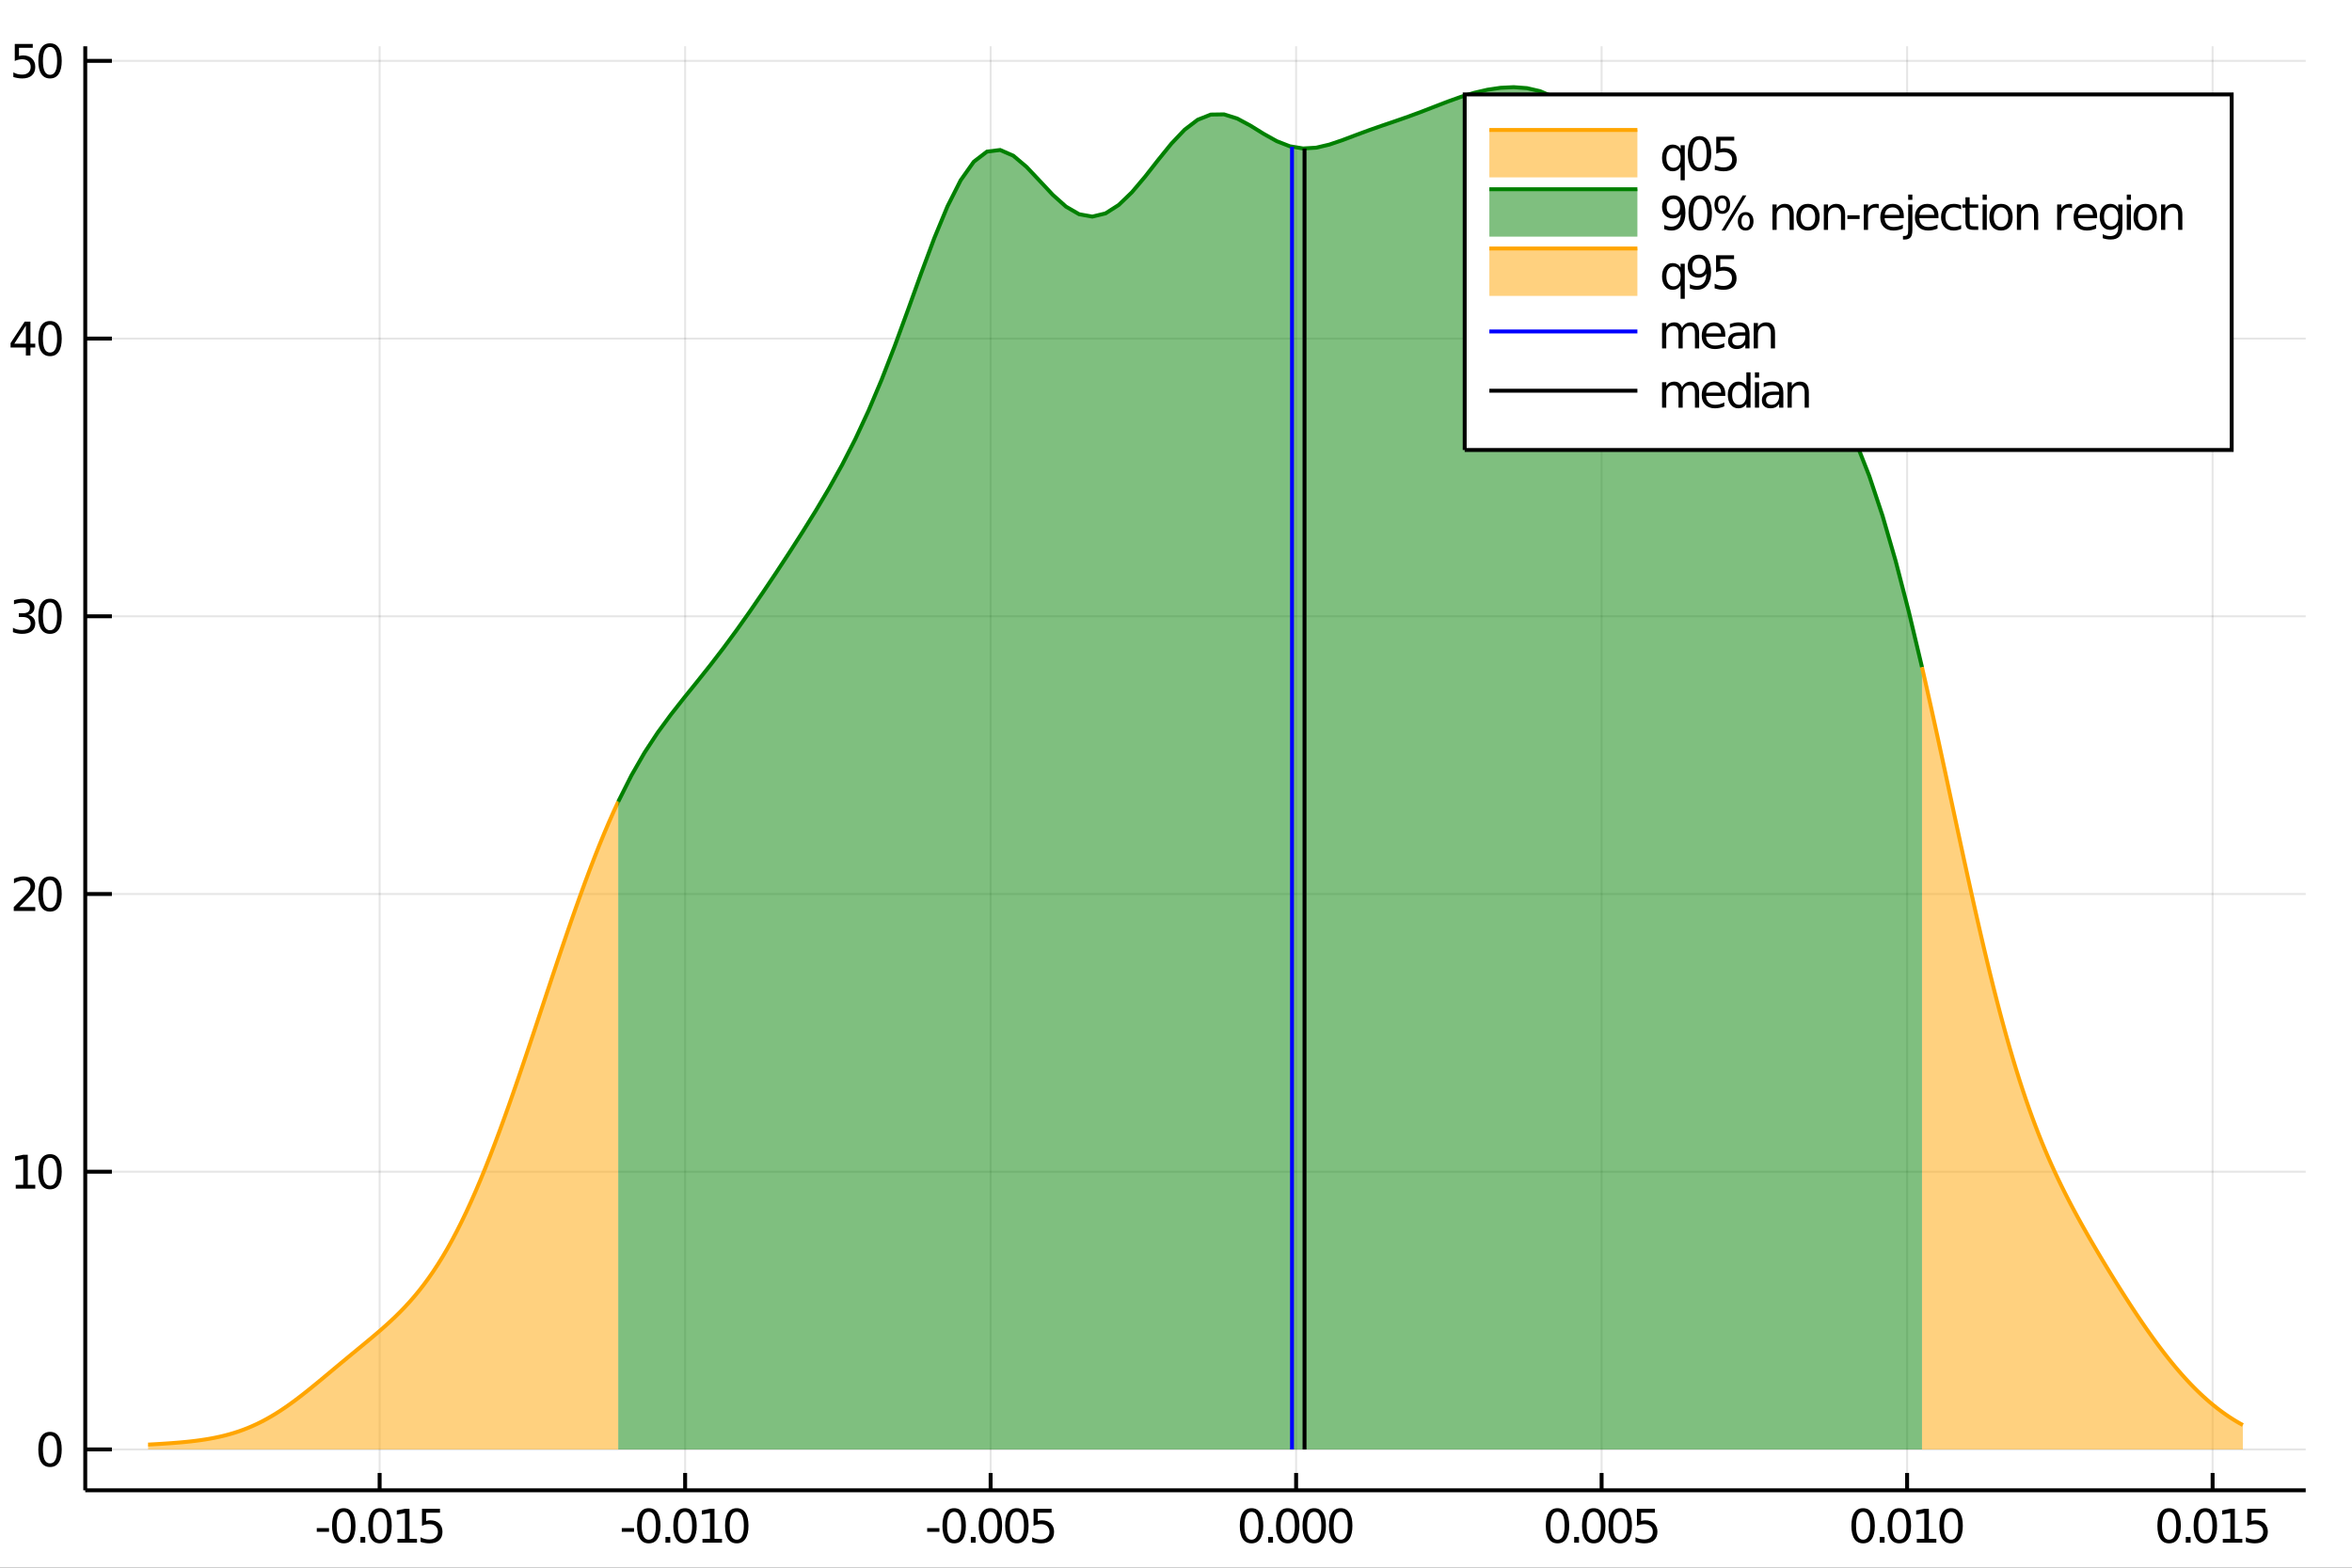 <?xml version="1.0" encoding="utf-8"?>
<svg xmlns="http://www.w3.org/2000/svg" xmlns:xlink="http://www.w3.org/1999/xlink" width="600" height="400" viewBox="0 0 2400 1600">
<rect x="0" y="0" width="2400" height="1600" fill="#333333" stroke="none"/>
<defs>
  <clipPath id="clip870">
    <rect x="0" y="0" width="2400" height="1600"/>
  </clipPath>
</defs>
<path clip-path="url(#clip870)" d="
M0 1600 L2400 1600 L2400 0 L0 0  Z
  " fill="#ffffff" fill-rule="evenodd" fill-opacity="1"/>
<defs>
  <clipPath id="clip871">
    <rect x="480" y="0" width="1681" height="1600"/>
  </clipPath>
</defs>
<path clip-path="url(#clip870)" d="
M86.992 1521.01 L2352.76 1521.01 L2352.76 47.244 L86.992 47.244  Z
  " fill="#ffffff" fill-rule="evenodd" fill-opacity="1"/>
<defs>
  <clipPath id="clip872">
    <rect x="86" y="47" width="2267" height="1475"/>
  </clipPath>
</defs>
<polyline clip-path="url(#clip872)" style="stroke:#000000; stroke-width:2; stroke-opacity:0.1; fill:none" points="
  387.377,1521.01 387.377,47.244 
  "/>
<polyline clip-path="url(#clip872)" style="stroke:#000000; stroke-width:2; stroke-opacity:0.1; fill:none" points="
  699.107,1521.01 699.107,47.244 
  "/>
<polyline clip-path="url(#clip872)" style="stroke:#000000; stroke-width:2; stroke-opacity:0.1; fill:none" points="
  1010.84,1521.01 1010.84,47.244 
  "/>
<polyline clip-path="url(#clip872)" style="stroke:#000000; stroke-width:2; stroke-opacity:0.1; fill:none" points="
  1322.57,1521.01 1322.57,47.244 
  "/>
<polyline clip-path="url(#clip872)" style="stroke:#000000; stroke-width:2; stroke-opacity:0.1; fill:none" points="
  1634.3,1521.01 1634.3,47.244 
  "/>
<polyline clip-path="url(#clip872)" style="stroke:#000000; stroke-width:2; stroke-opacity:0.1; fill:none" points="
  1946.03,1521.01 1946.03,47.244 
  "/>
<polyline clip-path="url(#clip872)" style="stroke:#000000; stroke-width:2; stroke-opacity:0.1; fill:none" points="
  2257.76,1521.01 2257.76,47.244 
  "/>
<polyline clip-path="url(#clip872)" style="stroke:#000000; stroke-width:2; stroke-opacity:0.1; fill:none" points="
  86.992,1479.3 2352.76,1479.3 
  "/>
<polyline clip-path="url(#clip872)" style="stroke:#000000; stroke-width:2; stroke-opacity:0.1; fill:none" points="
  86.992,1195.86 2352.76,1195.86 
  "/>
<polyline clip-path="url(#clip872)" style="stroke:#000000; stroke-width:2; stroke-opacity:0.1; fill:none" points="
  86.992,912.426 2352.76,912.426 
  "/>
<polyline clip-path="url(#clip872)" style="stroke:#000000; stroke-width:2; stroke-opacity:0.1; fill:none" points="
  86.992,628.991 2352.76,628.991 
  "/>
<polyline clip-path="url(#clip872)" style="stroke:#000000; stroke-width:2; stroke-opacity:0.1; fill:none" points="
  86.992,345.555 2352.76,345.555 
  "/>
<polyline clip-path="url(#clip872)" style="stroke:#000000; stroke-width:2; stroke-opacity:0.1; fill:none" points="
  86.992,62.12 2352.76,62.12 
  "/>
<polyline clip-path="url(#clip870)" style="stroke:#000000; stroke-width:4; stroke-opacity:1; fill:none" points="
  86.992,1521.01 2352.76,1521.01 
  "/>
<polyline clip-path="url(#clip870)" style="stroke:#000000; stroke-width:4; stroke-opacity:1; fill:none" points="
  86.992,1521.01 86.992,47.244 
  "/>
<polyline clip-path="url(#clip870)" style="stroke:#000000; stroke-width:4; stroke-opacity:1; fill:none" points="
  387.377,1521.01 387.377,1503.32 
  "/>
<polyline clip-path="url(#clip870)" style="stroke:#000000; stroke-width:4; stroke-opacity:1; fill:none" points="
  699.107,1521.01 699.107,1503.32 
  "/>
<polyline clip-path="url(#clip870)" style="stroke:#000000; stroke-width:4; stroke-opacity:1; fill:none" points="
  1010.84,1521.01 1010.84,1503.32 
  "/>
<polyline clip-path="url(#clip870)" style="stroke:#000000; stroke-width:4; stroke-opacity:1; fill:none" points="
  1322.57,1521.01 1322.57,1503.32 
  "/>
<polyline clip-path="url(#clip870)" style="stroke:#000000; stroke-width:4; stroke-opacity:1; fill:none" points="
  1634.3,1521.01 1634.3,1503.32 
  "/>
<polyline clip-path="url(#clip870)" style="stroke:#000000; stroke-width:4; stroke-opacity:1; fill:none" points="
  1946.03,1521.01 1946.03,1503.32 
  "/>
<polyline clip-path="url(#clip870)" style="stroke:#000000; stroke-width:4; stroke-opacity:1; fill:none" points="
  2257.76,1521.01 2257.76,1503.32 
  "/>
<polyline clip-path="url(#clip870)" style="stroke:#000000; stroke-width:4; stroke-opacity:1; fill:none" points="
  86.992,1479.3 114.181,1479.3 
  "/>
<polyline clip-path="url(#clip870)" style="stroke:#000000; stroke-width:4; stroke-opacity:1; fill:none" points="
  86.992,1195.86 114.181,1195.86 
  "/>
<polyline clip-path="url(#clip870)" style="stroke:#000000; stroke-width:4; stroke-opacity:1; fill:none" points="
  86.992,912.426 114.181,912.426 
  "/>
<polyline clip-path="url(#clip870)" style="stroke:#000000; stroke-width:4; stroke-opacity:1; fill:none" points="
  86.992,628.991 114.181,628.991 
  "/>
<polyline clip-path="url(#clip870)" style="stroke:#000000; stroke-width:4; stroke-opacity:1; fill:none" points="
  86.992,345.555 114.181,345.555 
  "/>
<polyline clip-path="url(#clip870)" style="stroke:#000000; stroke-width:4; stroke-opacity:1; fill:none" points="
  86.992,62.12 114.181,62.12 
  "/>
<path clip-path="url(#clip870)" d="M 0 0 M323.245 1559.6 L335.722 1559.6 L335.722 1563.39 L323.245 1563.39 L323.245 1559.6 Z" fill="#000000" fill-rule="evenodd" fill-opacity="1" /><path clip-path="url(#clip870)" d="M 0 0 M350.791 1543 Q347.18 1543 345.351 1546.56 Q343.546 1550.11 343.546 1557.23 Q343.546 1564.34 345.351 1567.91 Q347.18 1571.45 350.791 1571.45 Q354.425 1571.45 356.231 1567.91 Q358.06 1564.34 358.06 1557.23 Q358.06 1550.11 356.231 1546.56 Q354.425 1543 350.791 1543 M350.791 1539.29 Q356.601 1539.29 359.657 1543.9 Q362.735 1548.48 362.735 1557.23 Q362.735 1565.96 359.657 1570.57 Q356.601 1575.15 350.791 1575.15 Q344.981 1575.15 341.902 1570.57 Q338.847 1565.96 338.847 1557.23 Q338.847 1548.48 341.902 1543.9 Q344.981 1539.29 350.791 1539.29 Z" fill="#000000" fill-rule="evenodd" fill-opacity="1" /><path clip-path="url(#clip870)" d="M 0 0 M367.805 1568.6 L372.689 1568.6 L372.689 1574.48 L367.805 1574.48 L367.805 1568.6 Z" fill="#000000" fill-rule="evenodd" fill-opacity="1" /><path clip-path="url(#clip870)" d="M 0 0 M387.758 1543 Q384.147 1543 382.319 1546.56 Q380.513 1550.11 380.513 1557.23 Q380.513 1564.34 382.319 1567.91 Q384.147 1571.45 387.758 1571.45 Q391.393 1571.45 393.198 1567.91 Q395.027 1564.34 395.027 1557.23 Q395.027 1550.11 393.198 1546.56 Q391.393 1543 387.758 1543 M387.758 1539.29 Q393.569 1539.29 396.624 1543.9 Q399.703 1548.48 399.703 1557.23 Q399.703 1565.96 396.624 1570.57 Q393.569 1575.15 387.758 1575.15 Q381.948 1575.15 378.87 1570.57 Q375.814 1565.96 375.814 1557.23 Q375.814 1548.48 378.87 1543.9 Q381.948 1539.29 387.758 1539.29 Z" fill="#000000" fill-rule="evenodd" fill-opacity="1" /><path clip-path="url(#clip870)" d="M 0 0 M405.582 1570.54 L413.221 1570.54 L413.221 1544.18 L404.911 1545.85 L404.911 1541.59 L413.175 1539.92 L417.851 1539.92 L417.851 1570.54 L425.49 1570.54 L425.49 1574.48 L405.582 1574.48 L405.582 1570.54 Z" fill="#000000" fill-rule="evenodd" fill-opacity="1" /><path clip-path="url(#clip870)" d="M 0 0 M430.605 1539.92 L448.962 1539.92 L448.962 1543.86 L434.888 1543.86 L434.888 1552.33 Q435.906 1551.98 436.925 1551.82 Q437.943 1551.63 438.962 1551.63 Q444.749 1551.63 448.129 1554.8 Q451.508 1557.98 451.508 1563.39 Q451.508 1568.97 448.036 1572.07 Q444.564 1575.15 438.244 1575.15 Q436.068 1575.15 433.8 1574.78 Q431.555 1574.41 429.147 1573.67 L429.147 1568.97 Q431.23 1570.1 433.453 1570.66 Q435.675 1571.22 438.152 1571.22 Q442.156 1571.22 444.494 1569.11 Q446.832 1567 446.832 1563.39 Q446.832 1559.78 444.494 1557.67 Q442.156 1555.57 438.152 1555.57 Q436.277 1555.57 434.402 1555.98 Q432.55 1556.4 430.605 1557.28 L430.605 1539.92 Z" fill="#000000" fill-rule="evenodd" fill-opacity="1" /><path clip-path="url(#clip870)" d="M 0 0 M634.478 1559.6 L646.955 1559.6 L646.955 1563.39 L634.478 1563.39 L634.478 1559.6 Z" fill="#000000" fill-rule="evenodd" fill-opacity="1" /><path clip-path="url(#clip870)" d="M 0 0 M662.024 1543 Q658.413 1543 656.584 1546.56 Q654.779 1550.11 654.779 1557.23 Q654.779 1564.34 656.584 1567.91 Q658.413 1571.45 662.024 1571.45 Q665.658 1571.45 667.464 1567.91 Q669.293 1564.34 669.293 1557.23 Q669.293 1550.11 667.464 1546.56 Q665.658 1543 662.024 1543 M662.024 1539.29 Q667.834 1539.29 670.89 1543.9 Q673.969 1548.48 673.969 1557.23 Q673.969 1565.96 670.89 1570.57 Q667.834 1575.15 662.024 1575.15 Q656.214 1575.15 653.135 1570.57 Q650.08 1565.96 650.08 1557.23 Q650.08 1548.48 653.135 1543.9 Q656.214 1539.29 662.024 1539.29 Z" fill="#000000" fill-rule="evenodd" fill-opacity="1" /><path clip-path="url(#clip870)" d="M 0 0 M679.038 1568.6 L683.922 1568.6 L683.922 1574.48 L679.038 1574.48 L679.038 1568.6 Z" fill="#000000" fill-rule="evenodd" fill-opacity="1" /><path clip-path="url(#clip870)" d="M 0 0 M698.992 1543 Q695.381 1543 693.552 1546.56 Q691.746 1550.11 691.746 1557.23 Q691.746 1564.34 693.552 1567.91 Q695.381 1571.45 698.992 1571.45 Q702.626 1571.45 704.431 1567.91 Q706.26 1564.34 706.26 1557.23 Q706.26 1550.11 704.431 1546.56 Q702.626 1543 698.992 1543 M698.992 1539.29 Q704.802 1539.29 707.857 1543.9 Q710.936 1548.48 710.936 1557.23 Q710.936 1565.96 707.857 1570.57 Q704.802 1575.15 698.992 1575.15 Q693.181 1575.15 690.103 1570.57 Q687.047 1565.96 687.047 1557.23 Q687.047 1548.48 690.103 1543.9 Q693.181 1539.29 698.992 1539.29 Z" fill="#000000" fill-rule="evenodd" fill-opacity="1" /><path clip-path="url(#clip870)" d="M 0 0 M716.816 1570.54 L724.454 1570.54 L724.454 1544.18 L716.144 1545.85 L716.144 1541.59 L724.408 1539.92 L729.084 1539.92 L729.084 1570.54 L736.723 1570.54 L736.723 1574.48 L716.816 1574.48 L716.816 1570.54 Z" fill="#000000" fill-rule="evenodd" fill-opacity="1" /><path clip-path="url(#clip870)" d="M 0 0 M751.792 1543 Q748.181 1543 746.352 1546.56 Q744.547 1550.11 744.547 1557.23 Q744.547 1564.34 746.352 1567.91 Q748.181 1571.45 751.792 1571.45 Q755.426 1571.45 757.232 1567.91 Q759.061 1564.34 759.061 1557.23 Q759.061 1550.11 757.232 1546.56 Q755.426 1543 751.792 1543 M751.792 1539.29 Q757.602 1539.29 760.658 1543.9 Q763.737 1548.48 763.737 1557.23 Q763.737 1565.96 760.658 1570.57 Q757.602 1575.15 751.792 1575.15 Q745.982 1575.15 742.903 1570.57 Q739.848 1565.96 739.848 1557.23 Q739.848 1548.48 742.903 1543.9 Q745.982 1539.29 751.792 1539.29 Z" fill="#000000" fill-rule="evenodd" fill-opacity="1" /><path clip-path="url(#clip870)" d="M 0 0 M946.093 1559.6 L958.57 1559.6 L958.57 1563.39 L946.093 1563.39 L946.093 1559.6 Z" fill="#000000" fill-rule="evenodd" fill-opacity="1" /><path clip-path="url(#clip870)" d="M 0 0 M973.639 1543 Q970.028 1543 968.199 1546.56 Q966.394 1550.11 966.394 1557.23 Q966.394 1564.34 968.199 1567.91 Q970.028 1571.45 973.639 1571.45 Q977.274 1571.45 979.079 1567.91 Q980.908 1564.34 980.908 1557.23 Q980.908 1550.11 979.079 1546.56 Q977.274 1543 973.639 1543 M973.639 1539.29 Q979.449 1539.29 982.505 1543.9 Q985.584 1548.48 985.584 1557.23 Q985.584 1565.96 982.505 1570.57 Q979.449 1575.15 973.639 1575.15 Q967.829 1575.15 964.75 1570.57 Q961.695 1565.96 961.695 1557.23 Q961.695 1548.48 964.75 1543.9 Q967.829 1539.29 973.639 1539.29 Z" fill="#000000" fill-rule="evenodd" fill-opacity="1" /><path clip-path="url(#clip870)" d="M 0 0 M990.653 1568.6 L995.537 1568.6 L995.537 1574.48 L990.653 1574.48 L990.653 1568.6 Z" fill="#000000" fill-rule="evenodd" fill-opacity="1" /><path clip-path="url(#clip870)" d="M 0 0 M1010.61 1543 Q1007 1543 1005.17 1546.56 Q1003.36 1550.11 1003.36 1557.23 Q1003.36 1564.34 1005.17 1567.91 Q1007 1571.45 1010.61 1571.45 Q1014.24 1571.45 1016.05 1567.91 Q1017.88 1564.34 1017.88 1557.23 Q1017.88 1550.11 1016.05 1546.56 Q1014.24 1543 1010.61 1543 M1010.61 1539.29 Q1016.42 1539.29 1019.47 1543.9 Q1022.55 1548.48 1022.55 1557.23 Q1022.55 1565.96 1019.47 1570.57 Q1016.42 1575.15 1010.61 1575.15 Q1004.8 1575.15 1001.72 1570.57 Q998.662 1565.96 998.662 1557.23 Q998.662 1548.48 1001.72 1543.9 Q1004.8 1539.29 1010.61 1539.29 Z" fill="#000000" fill-rule="evenodd" fill-opacity="1" /><path clip-path="url(#clip870)" d="M 0 0 M1037.62 1543 Q1034.01 1543 1032.18 1546.56 Q1030.38 1550.11 1030.38 1557.23 Q1030.38 1564.34 1032.18 1567.91 Q1034.01 1571.45 1037.62 1571.45 Q1041.25 1571.45 1043.06 1567.91 Q1044.89 1564.34 1044.89 1557.23 Q1044.89 1550.11 1043.06 1546.56 Q1041.25 1543 1037.62 1543 M1037.62 1539.29 Q1043.43 1539.29 1046.49 1543.9 Q1049.56 1548.48 1049.56 1557.23 Q1049.56 1565.96 1046.49 1570.57 Q1043.43 1575.15 1037.62 1575.15 Q1031.81 1575.15 1028.73 1570.57 Q1025.68 1565.96 1025.68 1557.23 Q1025.68 1548.48 1028.73 1543.9 Q1031.81 1539.29 1037.62 1539.29 Z" fill="#000000" fill-rule="evenodd" fill-opacity="1" /><path clip-path="url(#clip870)" d="M 0 0 M1054.68 1539.92 L1073.04 1539.92 L1073.04 1543.86 L1058.96 1543.86 L1058.96 1552.33 Q1059.98 1551.98 1061 1551.82 Q1062.02 1551.63 1063.04 1551.63 Q1068.82 1551.63 1072.2 1554.8 Q1075.58 1557.98 1075.58 1563.39 Q1075.58 1568.97 1072.11 1572.07 Q1068.64 1575.15 1062.32 1575.15 Q1060.14 1575.15 1057.87 1574.78 Q1055.63 1574.41 1053.22 1573.67 L1053.22 1568.97 Q1055.31 1570.1 1057.53 1570.66 Q1059.75 1571.22 1062.23 1571.22 Q1066.23 1571.22 1068.57 1569.11 Q1070.91 1567 1070.91 1563.39 Q1070.91 1559.78 1068.57 1557.67 Q1066.23 1555.57 1062.23 1555.57 Q1060.35 1555.57 1058.48 1555.98 Q1056.62 1556.4 1054.68 1557.28 L1054.68 1539.92 Z" fill="#000000" fill-rule="evenodd" fill-opacity="1" /><path clip-path="url(#clip870)" d="M 0 0 M1277.07 1543 Q1273.46 1543 1271.63 1546.56 Q1269.83 1550.11 1269.83 1557.23 Q1269.83 1564.34 1271.63 1567.91 Q1273.46 1571.45 1277.07 1571.45 Q1280.71 1571.45 1282.51 1567.91 Q1284.34 1564.34 1284.34 1557.23 Q1284.34 1550.11 1282.51 1546.56 Q1280.71 1543 1277.07 1543 M1277.07 1539.29 Q1282.88 1539.29 1285.94 1543.9 Q1289.02 1548.48 1289.02 1557.23 Q1289.02 1565.96 1285.94 1570.57 Q1282.88 1575.15 1277.07 1575.15 Q1271.26 1575.15 1268.18 1570.57 Q1265.13 1565.96 1265.13 1557.23 Q1265.13 1548.48 1268.18 1543.9 Q1271.26 1539.29 1277.07 1539.29 Z" fill="#000000" fill-rule="evenodd" fill-opacity="1" /><path clip-path="url(#clip870)" d="M 0 0 M1294.09 1568.6 L1298.97 1568.6 L1298.97 1574.48 L1294.09 1574.48 L1294.09 1568.6 Z" fill="#000000" fill-rule="evenodd" fill-opacity="1" /><path clip-path="url(#clip870)" d="M 0 0 M1314.04 1543 Q1310.43 1543 1308.6 1546.56 Q1306.79 1550.11 1306.79 1557.23 Q1306.79 1564.34 1308.6 1567.91 Q1310.43 1571.45 1314.04 1571.45 Q1317.67 1571.45 1319.48 1567.91 Q1321.31 1564.34 1321.31 1557.23 Q1321.31 1550.11 1319.48 1546.56 Q1317.67 1543 1314.04 1543 M1314.04 1539.29 Q1319.85 1539.29 1322.9 1543.9 Q1325.98 1548.48 1325.98 1557.23 Q1325.98 1565.96 1322.9 1570.57 Q1319.85 1575.15 1314.04 1575.15 Q1308.23 1575.15 1305.15 1570.57 Q1302.09 1565.96 1302.09 1557.23 Q1302.09 1548.48 1305.15 1543.9 Q1308.23 1539.29 1314.04 1539.29 Z" fill="#000000" fill-rule="evenodd" fill-opacity="1" /><path clip-path="url(#clip870)" d="M 0 0 M1341.05 1543 Q1337.44 1543 1335.61 1546.56 Q1333.81 1550.11 1333.81 1557.23 Q1333.81 1564.34 1335.61 1567.91 Q1337.44 1571.45 1341.05 1571.45 Q1344.69 1571.45 1346.49 1567.91 Q1348.32 1564.34 1348.32 1557.23 Q1348.32 1550.11 1346.49 1546.56 Q1344.69 1543 1341.05 1543 M1341.05 1539.29 Q1346.86 1539.29 1349.92 1543.9 Q1353 1548.48 1353 1557.23 Q1353 1565.96 1349.92 1570.57 Q1346.86 1575.15 1341.05 1575.15 Q1335.24 1575.15 1332.16 1570.57 Q1329.11 1565.96 1329.11 1557.23 Q1329.11 1548.48 1332.16 1543.9 Q1335.24 1539.29 1341.05 1539.29 Z" fill="#000000" fill-rule="evenodd" fill-opacity="1" /><path clip-path="url(#clip870)" d="M 0 0 M1368.07 1543 Q1364.46 1543 1362.63 1546.56 Q1360.82 1550.11 1360.82 1557.23 Q1360.82 1564.34 1362.63 1567.91 Q1364.46 1571.45 1368.07 1571.45 Q1371.7 1571.45 1373.51 1567.91 Q1375.33 1564.34 1375.33 1557.23 Q1375.33 1550.11 1373.51 1546.56 Q1371.7 1543 1368.07 1543 M1368.07 1539.29 Q1373.88 1539.29 1376.93 1543.9 Q1380.01 1548.48 1380.01 1557.23 Q1380.01 1565.96 1376.93 1570.57 Q1373.88 1575.15 1368.07 1575.15 Q1362.26 1575.15 1359.18 1570.57 Q1356.12 1565.96 1356.12 1557.23 Q1356.12 1548.48 1359.18 1543.9 Q1362.26 1539.29 1368.07 1539.29 Z" fill="#000000" fill-rule="evenodd" fill-opacity="1" /><path clip-path="url(#clip870)" d="M 0 0 M1589.3 1543 Q1585.69 1543 1583.86 1546.56 Q1582.05 1550.11 1582.05 1557.23 Q1582.05 1564.34 1583.86 1567.91 Q1585.69 1571.45 1589.3 1571.45 Q1592.93 1571.45 1594.74 1567.91 Q1596.57 1564.34 1596.57 1557.23 Q1596.57 1550.11 1594.74 1546.56 Q1592.93 1543 1589.3 1543 M1589.3 1539.29 Q1595.11 1539.29 1598.17 1543.9 Q1601.24 1548.48 1601.24 1557.23 Q1601.24 1565.96 1598.17 1570.57 Q1595.11 1575.15 1589.3 1575.15 Q1583.49 1575.15 1580.41 1570.57 Q1577.36 1565.96 1577.36 1557.23 Q1577.36 1548.48 1580.41 1543.9 Q1583.49 1539.29 1589.3 1539.29 Z" fill="#000000" fill-rule="evenodd" fill-opacity="1" /><path clip-path="url(#clip870)" d="M 0 0 M1606.31 1568.6 L1611.2 1568.6 L1611.2 1574.48 L1606.31 1574.48 L1606.31 1568.6 Z" fill="#000000" fill-rule="evenodd" fill-opacity="1" /><path clip-path="url(#clip870)" d="M 0 0 M1626.27 1543 Q1622.66 1543 1620.83 1546.56 Q1619.02 1550.11 1619.02 1557.23 Q1619.02 1564.34 1620.83 1567.91 Q1622.66 1571.45 1626.27 1571.45 Q1629.9 1571.45 1631.71 1567.91 Q1633.54 1564.34 1633.54 1557.23 Q1633.54 1550.11 1631.71 1546.56 Q1629.9 1543 1626.27 1543 M1626.27 1539.29 Q1632.08 1539.29 1635.13 1543.9 Q1638.21 1548.48 1638.21 1557.23 Q1638.21 1565.96 1635.13 1570.57 Q1632.08 1575.15 1626.27 1575.15 Q1620.46 1575.15 1617.38 1570.57 Q1614.32 1565.96 1614.32 1557.23 Q1614.32 1548.48 1617.38 1543.9 Q1620.46 1539.29 1626.27 1539.29 Z" fill="#000000" fill-rule="evenodd" fill-opacity="1" /><path clip-path="url(#clip870)" d="M 0 0 M1653.28 1543 Q1649.67 1543 1647.84 1546.56 Q1646.04 1550.11 1646.04 1557.23 Q1646.04 1564.34 1647.84 1567.91 Q1649.67 1571.45 1653.28 1571.45 Q1656.92 1571.45 1658.72 1567.91 Q1660.55 1564.34 1660.55 1557.23 Q1660.55 1550.11 1658.72 1546.56 Q1656.92 1543 1653.28 1543 M1653.28 1539.29 Q1659.09 1539.29 1662.15 1543.9 Q1665.23 1548.48 1665.23 1557.23 Q1665.23 1565.96 1662.15 1570.57 Q1659.09 1575.15 1653.28 1575.15 Q1647.47 1575.15 1644.39 1570.57 Q1641.34 1565.96 1641.34 1557.23 Q1641.34 1548.48 1644.39 1543.9 Q1647.47 1539.29 1653.28 1539.29 Z" fill="#000000" fill-rule="evenodd" fill-opacity="1" /><path clip-path="url(#clip870)" d="M 0 0 M1670.34 1539.92 L1688.7 1539.92 L1688.7 1543.86 L1674.62 1543.86 L1674.62 1552.33 Q1675.64 1551.98 1676.66 1551.82 Q1677.68 1551.63 1678.7 1551.63 Q1684.48 1551.63 1687.86 1554.8 Q1691.24 1557.98 1691.24 1563.39 Q1691.24 1568.97 1687.77 1572.07 Q1684.3 1575.15 1677.98 1575.15 Q1675.8 1575.15 1673.54 1574.78 Q1671.29 1574.41 1668.88 1573.67 L1668.88 1568.97 Q1670.97 1570.1 1673.19 1570.66 Q1675.41 1571.22 1677.89 1571.22 Q1681.89 1571.22 1684.23 1569.11 Q1686.57 1567 1686.57 1563.39 Q1686.57 1559.78 1684.23 1557.67 Q1681.89 1555.57 1677.89 1555.57 Q1676.01 1555.57 1674.14 1555.98 Q1672.29 1556.4 1670.34 1557.28 L1670.34 1539.92 Z" fill="#000000" fill-rule="evenodd" fill-opacity="1" /><path clip-path="url(#clip870)" d="M 0 0 M1901.15 1543 Q1897.54 1543 1895.71 1546.56 Q1893.9 1550.11 1893.9 1557.23 Q1893.9 1564.34 1895.71 1567.91 Q1897.54 1571.45 1901.15 1571.45 Q1904.78 1571.45 1906.59 1567.91 Q1908.42 1564.34 1908.42 1557.23 Q1908.42 1550.11 1906.59 1546.56 Q1904.78 1543 1901.15 1543 M1901.15 1539.29 Q1906.96 1539.29 1910.01 1543.9 Q1913.09 1548.48 1913.09 1557.23 Q1913.09 1565.96 1910.01 1570.57 Q1906.96 1575.15 1901.15 1575.15 Q1895.34 1575.15 1892.26 1570.57 Q1889.2 1565.96 1889.2 1557.23 Q1889.2 1548.48 1892.26 1543.9 Q1895.34 1539.29 1901.15 1539.29 Z" fill="#000000" fill-rule="evenodd" fill-opacity="1" /><path clip-path="url(#clip870)" d="M 0 0 M1918.16 1568.6 L1923.04 1568.6 L1923.04 1574.48 L1918.16 1574.48 L1918.16 1568.6 Z" fill="#000000" fill-rule="evenodd" fill-opacity="1" /><path clip-path="url(#clip870)" d="M 0 0 M1938.11 1543 Q1934.5 1543 1932.67 1546.56 Q1930.87 1550.11 1930.87 1557.23 Q1930.87 1564.34 1932.67 1567.91 Q1934.5 1571.45 1938.11 1571.45 Q1941.75 1571.45 1943.55 1567.91 Q1945.38 1564.34 1945.38 1557.23 Q1945.38 1550.11 1943.55 1546.56 Q1941.75 1543 1938.11 1543 M1938.11 1539.29 Q1943.92 1539.29 1946.98 1543.9 Q1950.06 1548.48 1950.06 1557.23 Q1950.06 1565.96 1946.98 1570.57 Q1943.92 1575.15 1938.11 1575.15 Q1932.3 1575.15 1929.23 1570.57 Q1926.17 1565.96 1926.17 1557.23 Q1926.17 1548.48 1929.23 1543.9 Q1932.3 1539.29 1938.11 1539.29 Z" fill="#000000" fill-rule="evenodd" fill-opacity="1" /><path clip-path="url(#clip870)" d="M 0 0 M1955.94 1570.54 L1963.58 1570.54 L1963.58 1544.18 L1955.27 1545.85 L1955.27 1541.59 L1963.53 1539.92 L1968.21 1539.92 L1968.21 1570.54 L1975.85 1570.54 L1975.85 1574.48 L1955.94 1574.48 L1955.94 1570.54 Z" fill="#000000" fill-rule="evenodd" fill-opacity="1" /><path clip-path="url(#clip870)" d="M 0 0 M1990.91 1543 Q1987.3 1543 1985.47 1546.56 Q1983.67 1550.11 1983.67 1557.23 Q1983.67 1564.34 1985.47 1567.91 Q1987.3 1571.45 1990.91 1571.45 Q1994.55 1571.45 1996.35 1567.91 Q1998.18 1564.34 1998.18 1557.23 Q1998.18 1550.11 1996.35 1546.56 Q1994.55 1543 1990.91 1543 M1990.91 1539.29 Q1996.72 1539.29 1999.78 1543.9 Q2002.86 1548.48 2002.86 1557.23 Q2002.86 1565.96 1999.78 1570.57 Q1996.72 1575.15 1990.91 1575.15 Q1985.1 1575.15 1982.03 1570.57 Q1978.97 1565.96 1978.97 1557.23 Q1978.97 1548.48 1982.03 1543.9 Q1985.1 1539.29 1990.91 1539.29 Z" fill="#000000" fill-rule="evenodd" fill-opacity="1" /><path clip-path="url(#clip870)" d="M 0 0 M2213.38 1543 Q2209.76 1543 2207.94 1546.56 Q2206.13 1550.11 2206.13 1557.23 Q2206.13 1564.34 2207.94 1567.91 Q2209.76 1571.45 2213.38 1571.45 Q2217.01 1571.45 2218.81 1567.91 Q2220.64 1564.34 2220.64 1557.23 Q2220.64 1550.11 2218.81 1546.56 Q2217.01 1543 2213.38 1543 M2213.38 1539.29 Q2219.19 1539.29 2222.24 1543.9 Q2225.32 1548.48 2225.32 1557.23 Q2225.32 1565.96 2222.24 1570.57 Q2219.19 1575.15 2213.38 1575.15 Q2207.56 1575.15 2204.49 1570.57 Q2201.43 1565.96 2201.43 1557.23 Q2201.43 1548.48 2204.49 1543.9 Q2207.56 1539.29 2213.38 1539.29 Z" fill="#000000" fill-rule="evenodd" fill-opacity="1" /><path clip-path="url(#clip870)" d="M 0 0 M2230.39 1568.6 L2235.27 1568.6 L2235.27 1574.48 L2230.39 1574.48 L2230.39 1568.6 Z" fill="#000000" fill-rule="evenodd" fill-opacity="1" /><path clip-path="url(#clip870)" d="M 0 0 M2250.34 1543 Q2246.73 1543 2244.9 1546.56 Q2243.1 1550.11 2243.1 1557.23 Q2243.1 1564.34 2244.9 1567.91 Q2246.73 1571.45 2250.34 1571.45 Q2253.98 1571.45 2255.78 1567.91 Q2257.61 1564.34 2257.61 1557.23 Q2257.61 1550.11 2255.78 1546.56 Q2253.98 1543 2250.34 1543 M2250.34 1539.29 Q2256.15 1539.29 2259.21 1543.9 Q2262.29 1548.48 2262.29 1557.23 Q2262.29 1565.96 2259.21 1570.57 Q2256.15 1575.15 2250.34 1575.15 Q2244.53 1575.15 2241.45 1570.57 Q2238.4 1565.96 2238.4 1557.23 Q2238.4 1548.48 2241.45 1543.9 Q2244.53 1539.29 2250.34 1539.29 Z" fill="#000000" fill-rule="evenodd" fill-opacity="1" /><path clip-path="url(#clip870)" d="M 0 0 M2268.17 1570.54 L2275.81 1570.54 L2275.81 1544.18 L2267.5 1545.85 L2267.5 1541.59 L2275.76 1539.92 L2280.43 1539.92 L2280.43 1570.54 L2288.07 1570.54 L2288.07 1574.48 L2268.17 1574.48 L2268.17 1570.54 Z" fill="#000000" fill-rule="evenodd" fill-opacity="1" /><path clip-path="url(#clip870)" d="M 0 0 M2293.19 1539.92 L2311.55 1539.92 L2311.55 1543.86 L2297.47 1543.86 L2297.47 1552.33 Q2298.49 1551.98 2299.51 1551.82 Q2300.53 1551.63 2301.55 1551.63 Q2307.33 1551.63 2310.71 1554.8 Q2314.09 1557.98 2314.09 1563.39 Q2314.09 1568.97 2310.62 1572.07 Q2307.15 1575.15 2300.83 1575.15 Q2298.65 1575.15 2296.38 1574.78 Q2294.14 1574.41 2291.73 1573.67 L2291.73 1568.97 Q2293.81 1570.1 2296.04 1570.66 Q2298.26 1571.22 2300.74 1571.22 Q2304.74 1571.22 2307.08 1569.11 Q2309.42 1567 2309.42 1563.39 Q2309.42 1559.78 2307.08 1557.67 Q2304.74 1555.57 2300.74 1555.57 Q2298.86 1555.57 2296.99 1555.98 Q2295.13 1556.4 2293.19 1557.28 L2293.19 1539.92 Z" fill="#000000" fill-rule="evenodd" fill-opacity="1" /><path clip-path="url(#clip870)" d="M 0 0 M51.048 1465.1 Q47.437 1465.1 45.608 1468.66 Q43.802 1472.2 43.802 1479.33 Q43.802 1486.44 45.608 1490 Q47.437 1493.55 51.048 1493.55 Q54.682 1493.55 56.487 1490 Q58.316 1486.44 58.316 1479.33 Q58.316 1472.2 56.487 1468.66 Q54.682 1465.1 51.048 1465.1 M51.048 1461.39 Q56.858 1461.39 59.913 1466 Q62.992 1470.58 62.992 1479.33 Q62.992 1488.06 59.913 1492.67 Q56.858 1497.25 51.048 1497.25 Q45.238 1497.25 42.159 1492.67 Q39.103 1488.06 39.103 1479.33 Q39.103 1470.58 42.159 1466 Q45.238 1461.39 51.048 1461.39 Z" fill="#000000" fill-rule="evenodd" fill-opacity="1" /><path clip-path="url(#clip870)" d="M 0 0 M16.071 1209.21 L23.71 1209.21 L23.71 1182.84 L15.4 1184.51 L15.4 1180.25 L23.664 1178.58 L28.34 1178.58 L28.34 1209.21 L35.978 1209.21 L35.978 1213.14 L16.071 1213.14 L16.071 1209.21 Z" fill="#000000" fill-rule="evenodd" fill-opacity="1" /><path clip-path="url(#clip870)" d="M 0 0 M51.048 1181.66 Q47.437 1181.66 45.608 1185.23 Q43.802 1188.77 43.802 1195.9 Q43.802 1203 45.608 1206.57 Q47.437 1210.11 51.048 1210.11 Q54.682 1210.11 56.487 1206.57 Q58.316 1203 58.316 1195.9 Q58.316 1188.77 56.487 1185.23 Q54.682 1181.66 51.048 1181.66 M51.048 1177.96 Q56.858 1177.96 59.913 1182.56 Q62.992 1187.15 62.992 1195.9 Q62.992 1204.62 59.913 1209.23 Q56.858 1213.81 51.048 1213.81 Q45.238 1213.81 42.159 1209.23 Q39.103 1204.62 39.103 1195.9 Q39.103 1187.15 42.159 1182.56 Q45.238 1177.96 51.048 1177.96 Z" fill="#000000" fill-rule="evenodd" fill-opacity="1" /><path clip-path="url(#clip870)" d="M 0 0 M19.659 925.771 L35.978 925.771 L35.978 929.706 L14.034 929.706 L14.034 925.771 Q16.696 923.017 21.279 918.387 Q25.886 913.734 27.066 912.392 Q29.312 909.868 30.191 908.132 Q31.094 906.373 31.094 904.683 Q31.094 901.929 29.15 900.193 Q27.228 898.457 24.127 898.457 Q21.927 898.457 19.474 899.22 Q17.043 899.984 14.265 901.535 L14.265 896.813 Q17.09 895.679 19.543 895.1 Q21.997 894.521 24.034 894.521 Q29.404 894.521 32.599 897.207 Q35.793 899.892 35.793 904.382 Q35.793 906.512 34.983 908.433 Q34.196 910.331 32.09 912.924 Q31.511 913.595 28.409 916.813 Q25.307 920.007 19.659 925.771 Z" fill="#000000" fill-rule="evenodd" fill-opacity="1" /><path clip-path="url(#clip870)" d="M 0 0 M51.048 898.225 Q47.437 898.225 45.608 901.79 Q43.802 905.331 43.802 912.461 Q43.802 919.568 45.608 923.132 Q47.437 926.674 51.048 926.674 Q54.682 926.674 56.487 923.132 Q58.316 919.568 58.316 912.461 Q58.316 905.331 56.487 901.79 Q54.682 898.225 51.048 898.225 M51.048 894.521 Q56.858 894.521 59.913 899.128 Q62.992 903.711 62.992 912.461 Q62.992 921.188 59.913 925.794 Q56.858 930.378 51.048 930.378 Q45.238 930.378 42.159 925.794 Q39.103 921.188 39.103 912.461 Q39.103 903.711 42.159 899.128 Q45.238 894.521 51.048 894.521 Z" fill="#000000" fill-rule="evenodd" fill-opacity="1" /><path clip-path="url(#clip870)" d="M 0 0 M28.849 627.637 Q32.205 628.354 34.08 630.623 Q35.978 632.891 35.978 636.224 Q35.978 641.34 32.46 644.141 Q28.941 646.942 22.46 646.942 Q20.284 646.942 17.969 646.502 Q15.678 646.086 13.224 645.229 L13.224 640.715 Q15.168 641.849 17.483 642.428 Q19.798 643.007 22.321 643.007 Q26.719 643.007 29.011 641.271 Q31.326 639.535 31.326 636.224 Q31.326 633.169 29.173 631.456 Q27.043 629.72 23.224 629.72 L19.196 629.72 L19.196 625.877 L23.409 625.877 Q26.858 625.877 28.687 624.512 Q30.515 623.123 30.515 620.53 Q30.515 617.868 28.617 616.456 Q26.742 615.021 23.224 615.021 Q21.302 615.021 19.104 615.438 Q16.904 615.854 14.265 616.734 L14.265 612.567 Q16.928 611.826 19.242 611.456 Q21.58 611.086 23.64 611.086 Q28.965 611.086 32.066 613.516 Q35.168 615.924 35.168 620.044 Q35.168 622.914 33.525 624.905 Q31.881 626.873 28.849 627.637 Z" fill="#000000" fill-rule="evenodd" fill-opacity="1" /><path clip-path="url(#clip870)" d="M 0 0 M51.048 614.789 Q47.437 614.789 45.608 618.354 Q43.802 621.896 43.802 629.025 Q43.802 636.132 45.608 639.697 Q47.437 643.238 51.048 643.238 Q54.682 643.238 56.487 639.697 Q58.316 636.132 58.316 629.025 Q58.316 621.896 56.487 618.354 Q54.682 614.789 51.048 614.789 M51.048 611.086 Q56.858 611.086 59.913 615.692 Q62.992 620.276 62.992 629.025 Q62.992 637.752 59.913 642.359 Q56.858 646.942 51.048 646.942 Q45.238 646.942 42.159 642.359 Q39.103 637.752 39.103 629.025 Q39.103 620.276 42.159 615.692 Q45.238 611.086 51.048 611.086 Z" fill="#000000" fill-rule="evenodd" fill-opacity="1" /><path clip-path="url(#clip870)" d="M 0 0 M26.395 332.349 L14.59 350.798 L26.395 350.798 L26.395 332.349 M25.168 328.275 L31.048 328.275 L31.048 350.798 L35.978 350.798 L35.978 354.687 L31.048 354.687 L31.048 362.835 L26.395 362.835 L26.395 354.687 L10.793 354.687 L10.793 350.173 L25.168 328.275 Z" fill="#000000" fill-rule="evenodd" fill-opacity="1" /><path clip-path="url(#clip870)" d="M 0 0 M51.048 331.354 Q47.437 331.354 45.608 334.919 Q43.802 338.46 43.802 345.59 Q43.802 352.696 45.608 356.261 Q47.437 359.803 51.048 359.803 Q54.682 359.803 56.487 356.261 Q58.316 352.696 58.316 345.59 Q58.316 338.46 56.487 334.919 Q54.682 331.354 51.048 331.354 M51.048 327.65 Q56.858 327.65 59.913 332.257 Q62.992 336.84 62.992 345.59 Q62.992 354.317 59.913 358.923 Q56.858 363.506 51.048 363.506 Q45.238 363.506 42.159 358.923 Q39.103 354.317 39.103 345.59 Q39.103 336.84 42.159 332.257 Q45.238 327.65 51.048 327.65 Z" fill="#000000" fill-rule="evenodd" fill-opacity="1" /><path clip-path="url(#clip870)" d="M 0 0 M15.076 44.84 L33.432 44.84 L33.432 48.775 L19.358 48.775 L19.358 57.247 Q20.377 56.9 21.395 56.738 Q22.414 56.552 23.432 56.552 Q29.219 56.552 32.599 59.724 Q35.978 62.895 35.978 68.312 Q35.978 73.89 32.506 76.992 Q29.034 80.071 22.715 80.071 Q20.539 80.071 18.27 79.7 Q16.025 79.33 13.617 78.589 L13.617 73.89 Q15.701 75.025 17.923 75.58 Q20.145 76.136 22.622 76.136 Q26.627 76.136 28.965 74.029 Q31.302 71.923 31.302 68.312 Q31.302 64.701 28.965 62.594 Q26.627 60.488 22.622 60.488 Q20.747 60.488 18.872 60.904 Q17.02 61.321 15.076 62.2 L15.076 44.84 Z" fill="#000000" fill-rule="evenodd" fill-opacity="1" /><path clip-path="url(#clip870)" d="M 0 0 M51.048 47.918 Q47.437 47.918 45.608 51.483 Q43.802 55.025 43.802 62.154 Q43.802 69.261 45.608 72.826 Q47.437 76.367 51.048 76.367 Q54.682 76.367 56.487 72.826 Q58.316 69.261 58.316 62.154 Q58.316 55.025 56.487 51.483 Q54.682 47.918 51.048 47.918 M51.048 44.215 Q56.858 44.215 59.913 48.821 Q62.992 53.404 62.992 62.154 Q62.992 70.881 59.913 75.487 Q56.858 80.071 51.048 80.071 Q45.238 80.071 42.159 75.487 Q39.103 70.881 39.103 62.154 Q39.103 53.404 42.159 48.821 Q45.238 44.215 51.048 44.215 Z" fill="#000000" fill-rule="evenodd" fill-opacity="1" /><path clip-path="url(#clip872)" d="
M151.118 1474.36 L155.963 1474.09 L160.809 1473.81 L165.655 1473.51 L170.501 1473.19 L175.346 1472.85 L180.192 1472.47 L185.038 1472.06 L189.884 1471.6 L194.729 1471.09 
  L199.575 1470.52 L204.421 1469.87 L209.267 1469.15 L214.112 1468.34 L218.958 1467.42 L223.804 1466.4 L228.65 1465.26 L233.496 1463.98 L238.341 1462.57 L243.187 1461.01 
  L248.033 1459.29 L252.879 1457.41 L257.724 1455.35 L262.57 1453.12 L267.416 1450.71 L272.262 1448.12 L277.107 1445.35 L281.953 1442.41 L286.799 1439.3 L291.645 1436.03 
  L296.491 1432.61 L301.336 1429.06 L306.182 1425.38 L311.028 1421.6 L315.874 1417.74 L320.719 1413.8 L325.565 1409.82 L330.411 1405.8 L335.257 1401.76 L340.102 1397.71 
  L344.948 1393.67 L349.794 1389.64 L354.64 1385.63 L359.486 1381.62 L364.331 1377.63 L369.177 1373.64 L374.023 1369.63 L378.869 1365.6 L383.714 1361.51 L388.56 1357.34 
  L393.406 1353.07 L398.252 1348.67 L403.097 1344.1 L407.943 1339.34 L412.789 1334.35 L417.635 1329.11 L422.48 1323.57 L427.326 1317.72 L432.172 1311.51 L437.018 1304.94 
  L441.864 1297.98 L446.709 1290.6 L451.555 1282.8 L456.401 1274.55 L461.247 1265.85 L466.092 1256.69 L470.938 1247.07 L475.784 1236.99 L480.63 1226.46 L485.475 1215.48 
  L490.321 1204.07 L495.167 1192.24 L500.013 1180.02 L504.859 1167.43 L509.704 1154.49 L514.55 1141.23 L519.396 1127.68 L524.242 1113.87 L529.087 1099.85 L533.933 1085.64 
  L538.779 1071.27 L543.625 1056.8 L548.47 1042.25 L553.316 1027.66 L558.162 1013.06 L563.008 998.507 L567.854 984.023 L572.699 969.649 L577.545 955.422 L582.391 941.377 
  L587.237 927.552 L592.082 913.981 L596.928 900.698 L601.774 887.735 L606.62 875.125 L611.465 862.893 L616.311 851.066 L621.157 839.664 L626.003 828.704 L630.848 818.197 
  L630.848 1479.3 L626.003 1479.3 L621.157 1479.3 L616.311 1479.3 L611.465 1479.3 L606.62 1479.3 L601.774 1479.3 L596.928 1479.3 L592.082 1479.3 L587.237 1479.3 
  L582.391 1479.3 L577.545 1479.3 L572.699 1479.3 L567.854 1479.3 L563.008 1479.3 L558.162 1479.3 L553.316 1479.3 L548.47 1479.3 L543.625 1479.3 L538.779 1479.3 
  L533.933 1479.3 L529.087 1479.3 L524.242 1479.3 L519.396 1479.3 L514.55 1479.3 L509.704 1479.3 L504.859 1479.3 L500.013 1479.3 L495.167 1479.3 L490.321 1479.3 
  L485.475 1479.3 L480.63 1479.3 L475.784 1479.3 L470.938 1479.3 L466.092 1479.3 L461.247 1479.3 L456.401 1479.3 L451.555 1479.3 L446.709 1479.3 L441.864 1479.3 
  L437.018 1479.3 L432.172 1479.3 L427.326 1479.3 L422.48 1479.3 L417.635 1479.3 L412.789 1479.3 L407.943 1479.3 L403.097 1479.3 L398.252 1479.3 L393.406 1479.3 
  L388.56 1479.3 L383.714 1479.3 L378.869 1479.3 L374.023 1479.3 L369.177 1479.3 L364.331 1479.3 L359.486 1479.3 L354.64 1479.3 L349.794 1479.3 L344.948 1479.3 
  L340.102 1479.3 L335.257 1479.3 L330.411 1479.3 L325.565 1479.3 L320.719 1479.3 L315.874 1479.3 L311.028 1479.3 L306.182 1479.3 L301.336 1479.3 L296.491 1479.3 
  L291.645 1479.3 L286.799 1479.3 L281.953 1479.3 L277.107 1479.3 L272.262 1479.3 L267.416 1479.3 L262.57 1479.3 L257.724 1479.3 L252.879 1479.3 L248.033 1479.3 
  L243.187 1479.3 L238.341 1479.3 L233.496 1479.3 L228.65 1479.3 L223.804 1479.3 L218.958 1479.3 L214.112 1479.3 L209.267 1479.3 L204.421 1479.3 L199.575 1479.3 
  L194.729 1479.3 L189.884 1479.3 L185.038 1479.3 L180.192 1479.3 L175.346 1479.3 L170.501 1479.3 L165.655 1479.3 L160.809 1479.3 L155.963 1479.3 L151.118 1479.3 
   Z
  " fill="#ffa500" fill-rule="evenodd" fill-opacity="0.5"/>
<polyline clip-path="url(#clip872)" style="stroke:#ffa500; stroke-width:4; stroke-opacity:1; fill:none" points="
  151.118,1474.36 155.963,1474.09 160.809,1473.81 165.655,1473.51 170.501,1473.19 175.346,1472.85 180.192,1472.47 185.038,1472.06 189.884,1471.6 194.729,1471.09 
  199.575,1470.52 204.421,1469.87 209.267,1469.15 214.112,1468.34 218.958,1467.42 223.804,1466.4 228.65,1465.26 233.496,1463.98 238.341,1462.57 243.187,1461.01 
  248.033,1459.29 252.879,1457.41 257.724,1455.35 262.57,1453.12 267.416,1450.71 272.262,1448.12 277.107,1445.35 281.953,1442.41 286.799,1439.3 291.645,1436.03 
  296.491,1432.61 301.336,1429.06 306.182,1425.38 311.028,1421.6 315.874,1417.74 320.719,1413.8 325.565,1409.82 330.411,1405.8 335.257,1401.76 340.102,1397.71 
  344.948,1393.67 349.794,1389.64 354.64,1385.63 359.486,1381.62 364.331,1377.63 369.177,1373.64 374.023,1369.63 378.869,1365.6 383.714,1361.51 388.56,1357.34 
  393.406,1353.07 398.252,1348.67 403.097,1344.1 407.943,1339.34 412.789,1334.35 417.635,1329.11 422.48,1323.57 427.326,1317.72 432.172,1311.51 437.018,1304.94 
  441.864,1297.98 446.709,1290.6 451.555,1282.8 456.401,1274.55 461.247,1265.85 466.092,1256.69 470.938,1247.07 475.784,1236.99 480.63,1226.46 485.475,1215.48 
  490.321,1204.07 495.167,1192.24 500.013,1180.02 504.859,1167.43 509.704,1154.49 514.55,1141.23 519.396,1127.68 524.242,1113.87 529.087,1099.85 533.933,1085.64 
  538.779,1071.27 543.625,1056.8 548.47,1042.25 553.316,1027.66 558.162,1013.06 563.008,998.507 567.854,984.023 572.699,969.649 577.545,955.422 582.391,941.377 
  587.237,927.552 592.082,913.981 596.928,900.698 601.774,887.735 606.62,875.125 611.465,862.893 616.311,851.066 621.157,839.664 626.003,828.704 630.848,818.197 
  
  "/>
<path clip-path="url(#clip872)" d="
M630.848 818.197 L644.287 791.455 L657.725 768.092 L671.163 747.627 L684.602 729.305 L698.04 712.243 L711.478 695.601 L724.917 678.727 L738.355 661.227 L751.793 642.961 
  L765.232 623.967 L778.67 604.374 L792.108 584.307 L805.547 563.825 L818.985 542.874 L832.423 521.256 L845.862 498.615 L859.3 474.455 L872.738 448.198 L886.176 419.318 
  L899.615 387.52 L913.053 352.943 L926.491 316.322 L939.93 279.039 L953.368 243.044 L966.806 210.617 L980.245 184.012 L993.683 165.047 L1007.12 154.741 L1020.56 153.072 
  L1034 158.931 L1047.44 170.285 L1060.87 184.522 L1074.31 198.884 L1087.75 210.889 L1101.19 218.654 L1114.63 221.064 L1128.07 217.793 L1141.5 209.22 L1154.94 196.293 
  L1168.38 180.4 L1181.82 163.233 L1195.26 146.65 L1208.7 132.471 L1222.13 122.237 L1235.57 116.924 L1249.01 116.725 L1262.45 120.959 L1275.89 128.185 L1289.33 136.516 
  L1302.76 144.05 L1316.2 149.307 L1329.64 151.52 L1343.08 150.716 L1356.52 147.548 L1369.96 142.976 L1383.39 137.906 L1396.83 132.929 L1410.27 128.224 L1423.71 123.655 
  L1437.15 118.966 L1450.59 113.994 L1464.02 108.787 L1477.46 103.601 L1490.9 98.794 L1504.34 94.706 L1517.78 91.584 L1531.22 89.602 L1544.65 88.954 L1558.09 89.956 
  L1571.53 93.071 L1584.97 98.832 L1598.41 107.644 L1611.85 119.558 L1625.28 134.122 L1638.72 150.378 L1652.16 167.059 L1665.6 182.919 L1679.04 197.102 L1692.48 209.387 
  L1705.91 220.235 L1719.35 230.596 L1732.79 241.566 L1746.23 254.002 L1759.67 268.244 L1773.11 284.049 L1786.54 300.732 L1799.98 317.478 L1813.42 333.695 L1826.86 349.303 
  L1840.3 364.855 L1853.74 381.463 L1867.17 400.566 L1880.61 423.625 L1894.05 451.839 L1907.49 485.971 L1920.93 526.294 L1934.37 572.641 L1947.8 624.479 L1961.24 680.972 
  L1961.24 1479.3 L1947.8 1479.3 L1934.37 1479.3 L1920.93 1479.3 L1907.49 1479.3 L1894.05 1479.3 L1880.61 1479.3 L1867.17 1479.3 L1853.74 1479.3 L1840.3 1479.3 
  L1826.86 1479.3 L1813.42 1479.3 L1799.98 1479.3 L1786.54 1479.3 L1773.11 1479.3 L1759.67 1479.3 L1746.23 1479.3 L1732.79 1479.3 L1719.35 1479.3 L1705.91 1479.3 
  L1692.48 1479.3 L1679.04 1479.3 L1665.6 1479.3 L1652.16 1479.3 L1638.72 1479.3 L1625.28 1479.3 L1611.85 1479.3 L1598.41 1479.3 L1584.97 1479.3 L1571.53 1479.3 
  L1558.09 1479.3 L1544.65 1479.3 L1531.22 1479.3 L1517.78 1479.3 L1504.34 1479.3 L1490.9 1479.3 L1477.46 1479.3 L1464.02 1479.3 L1450.59 1479.3 L1437.15 1479.3 
  L1423.71 1479.3 L1410.27 1479.3 L1396.83 1479.3 L1383.39 1479.3 L1369.96 1479.3 L1356.52 1479.3 L1343.08 1479.3 L1329.64 1479.3 L1316.2 1479.3 L1302.76 1479.3 
  L1289.33 1479.3 L1275.89 1479.3 L1262.45 1479.3 L1249.01 1479.3 L1235.57 1479.3 L1222.13 1479.3 L1208.7 1479.3 L1195.26 1479.3 L1181.82 1479.3 L1168.38 1479.3 
  L1154.94 1479.3 L1141.5 1479.3 L1128.07 1479.3 L1114.63 1479.3 L1101.19 1479.3 L1087.75 1479.3 L1074.31 1479.3 L1060.87 1479.3 L1047.44 1479.3 L1034 1479.3 
  L1020.56 1479.3 L1007.12 1479.3 L993.683 1479.3 L980.245 1479.3 L966.806 1479.3 L953.368 1479.3 L939.93 1479.3 L926.491 1479.3 L913.053 1479.3 L899.615 1479.3 
  L886.176 1479.3 L872.738 1479.3 L859.3 1479.3 L845.862 1479.3 L832.423 1479.3 L818.985 1479.3 L805.547 1479.3 L792.108 1479.3 L778.67 1479.3 L765.232 1479.3 
  L751.793 1479.3 L738.355 1479.3 L724.917 1479.3 L711.478 1479.3 L698.04 1479.3 L684.602 1479.3 L671.163 1479.3 L657.725 1479.3 L644.287 1479.3 L630.848 1479.3 
   Z
  " fill="#008000" fill-rule="evenodd" fill-opacity="0.5"/>
<polyline clip-path="url(#clip872)" style="stroke:#008000; stroke-width:4; stroke-opacity:1; fill:none" points="
  630.848,818.197 644.287,791.455 657.725,768.092 671.163,747.627 684.602,729.305 698.04,712.243 711.478,695.601 724.917,678.727 738.355,661.227 751.793,642.961 
  765.232,623.967 778.67,604.374 792.108,584.307 805.547,563.825 818.985,542.874 832.423,521.256 845.862,498.615 859.3,474.455 872.738,448.198 886.176,419.318 
  899.615,387.52 913.053,352.943 926.491,316.322 939.93,279.039 953.368,243.044 966.806,210.617 980.245,184.012 993.683,165.047 1007.12,154.741 1020.56,153.072 
  1034,158.931 1047.44,170.285 1060.87,184.522 1074.31,198.884 1087.75,210.889 1101.19,218.654 1114.63,221.064 1128.07,217.793 1141.5,209.22 1154.94,196.293 
  1168.38,180.4 1181.82,163.233 1195.26,146.65 1208.7,132.471 1222.13,122.237 1235.57,116.924 1249.01,116.725 1262.45,120.959 1275.89,128.185 1289.33,136.516 
  1302.76,144.05 1316.2,149.307 1329.64,151.52 1343.08,150.716 1356.52,147.548 1369.96,142.976 1383.39,137.906 1396.83,132.929 1410.27,128.224 1423.71,123.655 
  1437.15,118.966 1450.59,113.994 1464.02,108.787 1477.46,103.601 1490.9,98.794 1504.34,94.706 1517.78,91.584 1531.22,89.602 1544.65,88.954 1558.09,89.956 
  1571.53,93.071 1584.97,98.832 1598.41,107.644 1611.85,119.558 1625.28,134.122 1638.72,150.378 1652.16,167.059 1665.6,182.919 1679.04,197.102 1692.48,209.387 
  1705.91,220.235 1719.35,230.596 1732.79,241.566 1746.23,254.002 1759.67,268.244 1773.11,284.049 1786.54,300.732 1799.98,317.478 1813.42,333.695 1826.86,349.303 
  1840.3,364.855 1853.74,381.463 1867.17,400.566 1880.61,423.625 1894.05,451.839 1907.49,485.971 1920.93,526.294 1934.37,572.641 1947.8,624.479 1961.24,680.972 
  
  "/>
<path clip-path="url(#clip872)" d="
M1961.24 680.972 L1964.55 695.464 L1967.86 710.152 L1971.16 725.013 L1974.47 740.027 L1977.78 755.171 L1981.08 770.42 L1984.39 785.749 L1987.7 801.133 L1991 816.546 
  L1994.31 831.959 L1997.62 847.345 L2000.93 862.676 L2004.23 877.924 L2007.54 893.062 L2010.85 908.061 L2014.15 922.895 L2017.46 937.538 L2020.77 951.964 L2024.07 966.15 
  L2027.38 980.075 L2030.69 993.717 L2033.99 1007.06 L2037.3 1020.08 L2040.61 1032.78 L2043.92 1045.13 L2047.22 1057.13 L2050.53 1068.78 L2053.84 1080.06 L2057.14 1090.98 
  L2060.45 1101.54 L2063.76 1111.75 L2067.06 1121.6 L2070.37 1131.11 L2073.68 1140.28 L2076.99 1149.14 L2080.29 1157.68 L2083.6 1165.94 L2086.91 1173.91 L2090.21 1181.62 
  L2093.52 1189.09 L2096.83 1196.33 L2100.13 1203.36 L2103.44 1210.19 L2106.75 1216.85 L2110.05 1223.35 L2113.36 1229.7 L2116.67 1235.92 L2119.98 1242.03 L2123.28 1248.03 
  L2126.59 1253.94 L2129.9 1259.77 L2133.2 1265.52 L2136.51 1271.2 L2139.82 1276.83 L2143.12 1282.39 L2146.43 1287.91 L2149.74 1293.38 L2153.05 1298.8 L2156.35 1304.17 
  L2159.66 1309.5 L2162.97 1314.78 L2166.27 1320.01 L2169.58 1325.19 L2172.89 1330.32 L2176.19 1335.38 L2179.5 1340.39 L2182.81 1345.33 L2186.11 1350.21 L2189.42 1355.01 
  L2192.73 1359.74 L2196.04 1364.39 L2199.34 1368.96 L2202.65 1373.44 L2205.96 1377.83 L2209.26 1382.14 L2212.57 1386.34 L2215.88 1390.46 L2219.18 1394.47 L2222.49 1398.38 
  L2225.8 1402.19 L2229.11 1405.89 L2232.41 1409.49 L2235.72 1412.98 L2239.03 1416.37 L2242.33 1419.64 L2245.64 1422.81 L2248.95 1425.88 L2252.25 1428.83 L2255.56 1431.68 
  L2258.87 1434.41 L2262.17 1437.05 L2265.48 1439.57 L2268.79 1442 L2272.1 1444.31 L2275.4 1446.53 L2278.71 1448.65 L2282.02 1450.67 L2285.32 1452.59 L2288.63 1454.42 
  L2288.63 1479.3 L2285.32 1479.3 L2282.02 1479.3 L2278.71 1479.3 L2275.4 1479.3 L2272.1 1479.3 L2268.79 1479.3 L2265.48 1479.3 L2262.17 1479.3 L2258.87 1479.3 
  L2255.56 1479.3 L2252.25 1479.3 L2248.95 1479.3 L2245.64 1479.3 L2242.33 1479.3 L2239.03 1479.3 L2235.72 1479.3 L2232.41 1479.3 L2229.11 1479.3 L2225.8 1479.3 
  L2222.49 1479.3 L2219.18 1479.3 L2215.88 1479.3 L2212.57 1479.3 L2209.26 1479.3 L2205.96 1479.3 L2202.65 1479.3 L2199.34 1479.3 L2196.04 1479.3 L2192.73 1479.3 
  L2189.42 1479.3 L2186.11 1479.3 L2182.81 1479.3 L2179.5 1479.3 L2176.19 1479.3 L2172.89 1479.3 L2169.58 1479.3 L2166.27 1479.3 L2162.97 1479.3 L2159.66 1479.3 
  L2156.35 1479.3 L2153.05 1479.3 L2149.74 1479.3 L2146.43 1479.3 L2143.12 1479.3 L2139.82 1479.3 L2136.51 1479.3 L2133.2 1479.3 L2129.9 1479.3 L2126.59 1479.3 
  L2123.28 1479.3 L2119.98 1479.3 L2116.67 1479.3 L2113.36 1479.3 L2110.05 1479.3 L2106.75 1479.3 L2103.44 1479.3 L2100.13 1479.3 L2096.83 1479.3 L2093.52 1479.3 
  L2090.21 1479.3 L2086.91 1479.3 L2083.6 1479.3 L2080.29 1479.3 L2076.99 1479.3 L2073.68 1479.3 L2070.37 1479.3 L2067.06 1479.3 L2063.76 1479.3 L2060.45 1479.3 
  L2057.14 1479.3 L2053.84 1479.3 L2050.53 1479.3 L2047.22 1479.3 L2043.92 1479.3 L2040.61 1479.3 L2037.3 1479.3 L2033.99 1479.3 L2030.69 1479.3 L2027.38 1479.3 
  L2024.07 1479.3 L2020.77 1479.3 L2017.46 1479.3 L2014.15 1479.3 L2010.85 1479.3 L2007.54 1479.3 L2004.23 1479.3 L2000.93 1479.3 L1997.62 1479.3 L1994.31 1479.3 
  L1991 1479.3 L1987.7 1479.3 L1984.39 1479.3 L1981.08 1479.3 L1977.78 1479.3 L1974.47 1479.3 L1971.16 1479.3 L1967.86 1479.3 L1964.55 1479.3 L1961.24 1479.3 
   Z
  " fill="#ffa500" fill-rule="evenodd" fill-opacity="0.5"/>
<polyline clip-path="url(#clip872)" style="stroke:#ffa500; stroke-width:4; stroke-opacity:1; fill:none" points="
  1961.24,680.972 1964.55,695.464 1967.86,710.152 1971.16,725.013 1974.47,740.027 1977.78,755.171 1981.08,770.42 1984.39,785.749 1987.7,801.133 1991,816.546 
  1994.31,831.959 1997.62,847.345 2000.93,862.676 2004.23,877.924 2007.54,893.062 2010.85,908.061 2014.15,922.895 2017.46,937.538 2020.77,951.964 2024.07,966.15 
  2027.38,980.075 2030.69,993.717 2033.99,1007.06 2037.3,1020.08 2040.61,1032.78 2043.92,1045.13 2047.22,1057.13 2050.53,1068.78 2053.84,1080.06 2057.14,1090.98 
  2060.45,1101.54 2063.76,1111.75 2067.06,1121.6 2070.37,1131.11 2073.68,1140.28 2076.99,1149.14 2080.29,1157.68 2083.6,1165.94 2086.91,1173.91 2090.21,1181.62 
  2093.52,1189.09 2096.83,1196.33 2100.13,1203.36 2103.44,1210.19 2106.75,1216.85 2110.05,1223.35 2113.36,1229.7 2116.67,1235.92 2119.98,1242.03 2123.28,1248.03 
  2126.59,1253.94 2129.9,1259.77 2133.2,1265.52 2136.51,1271.2 2139.82,1276.83 2143.12,1282.39 2146.43,1287.91 2149.74,1293.38 2153.05,1298.8 2156.35,1304.17 
  2159.66,1309.5 2162.97,1314.78 2166.27,1320.01 2169.58,1325.19 2172.89,1330.32 2176.19,1335.38 2179.5,1340.39 2182.81,1345.33 2186.11,1350.21 2189.42,1355.01 
  2192.73,1359.74 2196.04,1364.39 2199.34,1368.96 2202.65,1373.44 2205.96,1377.83 2209.26,1382.14 2212.57,1386.34 2215.88,1390.46 2219.18,1394.47 2222.49,1398.38 
  2225.8,1402.19 2229.11,1405.89 2232.41,1409.49 2235.72,1412.98 2239.03,1416.37 2242.33,1419.64 2245.64,1422.81 2248.95,1425.88 2252.25,1428.83 2255.56,1431.68 
  2258.87,1434.41 2262.17,1437.05 2265.48,1439.57 2268.79,1442 2272.1,1444.31 2275.4,1446.53 2278.71,1448.65 2282.02,1450.67 2285.32,1452.59 2288.63,1454.42 
  
  "/>
<polyline clip-path="url(#clip872)" style="stroke:#0000ff; stroke-width:4; stroke-opacity:1; fill:none" points="
  1318.39,1479.3 1318.39,149.883 
  "/>
<polyline clip-path="url(#clip872)" style="stroke:#000000; stroke-width:4; stroke-opacity:1; fill:none" points="
  1331.15,1479.3 1331.15,151.573 
  "/>
<path clip-path="url(#clip870)" d="
M1494.58 459.25 L2277.23 459.25 L2277.23 96.37 L1494.58 96.37  Z
  " fill="#ffffff" fill-rule="evenodd" fill-opacity="1"/>
<polyline clip-path="url(#clip870)" style="stroke:#000000; stroke-width:4; stroke-opacity:1; fill:none" points="
  1494.58,459.25 2277.23,459.25 2277.23,96.37 1494.58,96.37 1494.58,459.25 
  "/>
<path clip-path="url(#clip870)" d="
M1519.75 181.042 L1670.81 181.042 L1670.81 132.658 L1519.75 132.658 L1519.75 181.042  Z
  " fill="#ffa500" fill-rule="evenodd" fill-opacity="0.5"/>
<polyline clip-path="url(#clip870)" style="stroke:#ffa500; stroke-width:4; stroke-opacity:1; fill:none" points="
  1519.75,132.658 1670.81,132.658 
  "/>
<path clip-path="url(#clip870)" d="M 0 0 M1700.38 161.19 Q1700.38 165.889 1702.3 168.574 Q1704.24 171.236 1707.62 171.236 Q1711 171.236 1712.95 168.574 Q1714.89 165.889 1714.89 161.19 Q1714.89 156.491 1712.95 153.829 Q1711 151.144 1707.62 151.144 Q1704.24 151.144 1702.3 153.829 Q1700.38 156.491 1700.38 161.19 M1714.89 170.241 Q1713.55 172.555 1711.49 173.69 Q1709.45 174.801 1706.58 174.801 Q1701.88 174.801 1698.92 171.051 Q1695.98 167.301 1695.98 161.19 Q1695.98 155.079 1698.92 151.329 Q1701.88 147.579 1706.58 147.579 Q1709.45 147.579 1711.49 148.713 Q1713.55 149.824 1714.89 152.139 L1714.89 148.204 L1719.15 148.204 L1719.15 183.991 L1714.89 183.991 L1714.89 170.241 Z" fill="#000000" fill-rule="evenodd" fill-opacity="1" /><path clip-path="url(#clip870)" d="M 0 0 M1734.22 142.648 Q1730.61 142.648 1728.78 146.213 Q1726.98 149.755 1726.98 156.884 Q1726.98 163.991 1728.78 167.556 Q1730.61 171.097 1734.22 171.097 Q1737.85 171.097 1739.66 167.556 Q1741.49 163.991 1741.49 156.884 Q1741.49 149.755 1739.66 146.213 Q1737.85 142.648 1734.22 142.648 M1734.22 138.945 Q1740.03 138.945 1743.09 143.551 Q1746.17 148.134 1746.17 156.884 Q1746.17 165.611 1743.09 170.218 Q1740.03 174.801 1734.22 174.801 Q1728.41 174.801 1725.33 170.218 Q1722.28 165.611 1722.28 156.884 Q1722.28 148.134 1725.33 143.551 Q1728.41 138.945 1734.22 138.945 Z" fill="#000000" fill-rule="evenodd" fill-opacity="1" /><path clip-path="url(#clip870)" d="M 0 0 M1751.28 139.57 L1769.64 139.57 L1769.64 143.505 L1755.56 143.505 L1755.56 151.977 Q1756.58 151.63 1757.6 151.468 Q1758.62 151.282 1759.64 151.282 Q1765.42 151.282 1768.8 154.454 Q1772.18 157.625 1772.18 163.042 Q1772.18 168.62 1768.71 171.722 Q1765.24 174.801 1758.92 174.801 Q1756.74 174.801 1754.48 174.43 Q1752.23 174.06 1749.82 173.319 L1749.82 168.62 Q1751.91 169.755 1754.13 170.31 Q1756.35 170.866 1758.83 170.866 Q1762.83 170.866 1765.17 168.759 Q1767.51 166.653 1767.51 163.042 Q1767.51 159.431 1765.17 157.324 Q1762.83 155.218 1758.83 155.218 Q1756.95 155.218 1755.08 155.634 Q1753.23 156.051 1751.28 156.931 L1751.28 139.57 Z" fill="#000000" fill-rule="evenodd" fill-opacity="1" /><path clip-path="url(#clip870)" d="
M1519.75 241.522 L1670.81 241.522 L1670.81 193.138 L1519.75 193.138 L1519.75 241.522  Z
  " fill="#008000" fill-rule="evenodd" fill-opacity="0.5"/>
<polyline clip-path="url(#clip870)" style="stroke:#008000; stroke-width:4; stroke-opacity:1; fill:none" points="
  1519.75,193.138 1670.81,193.138 
  "/>
<path clip-path="url(#clip870)" d="M 0 0 M1698.2 233.892 L1698.2 229.633 Q1699.96 230.466 1701.77 230.906 Q1703.57 231.346 1705.31 231.346 Q1709.94 231.346 1712.37 228.244 Q1714.82 225.119 1715.17 218.776 Q1713.83 220.767 1711.77 221.832 Q1709.71 222.897 1707.21 222.897 Q1702.02 222.897 1698.99 219.772 Q1695.98 216.624 1695.98 211.184 Q1695.98 205.86 1699.13 202.642 Q1702.28 199.425 1707.51 199.425 Q1713.5 199.425 1716.65 204.031 Q1719.82 208.614 1719.82 217.364 Q1719.82 225.536 1715.93 230.42 Q1712.07 235.281 1705.52 235.281 Q1703.76 235.281 1701.95 234.934 Q1700.15 234.586 1698.2 233.892 M1707.51 219.239 Q1710.66 219.239 1712.48 217.086 Q1714.34 214.934 1714.34 211.184 Q1714.34 207.457 1712.48 205.304 Q1710.66 203.128 1707.51 203.128 Q1704.36 203.128 1702.51 205.304 Q1700.68 207.457 1700.68 211.184 Q1700.68 214.934 1702.51 217.086 Q1704.36 219.239 1707.51 219.239 Z" fill="#000000" fill-rule="evenodd" fill-opacity="1" /><path clip-path="url(#clip870)" d="M 0 0 M1734.89 203.128 Q1731.28 203.128 1729.45 206.693 Q1727.65 210.235 1727.65 217.364 Q1727.65 224.471 1729.45 228.036 Q1731.28 231.577 1734.89 231.577 Q1738.53 231.577 1740.33 228.036 Q1742.16 224.471 1742.16 217.364 Q1742.16 210.235 1740.33 206.693 Q1738.53 203.128 1734.89 203.128 M1734.89 199.425 Q1740.7 199.425 1743.76 204.031 Q1746.84 208.614 1746.84 217.364 Q1746.84 226.091 1743.76 230.698 Q1740.7 235.281 1734.89 235.281 Q1729.08 235.281 1726 230.698 Q1722.95 226.091 1722.95 217.364 Q1722.95 208.614 1726 204.031 Q1729.08 199.425 1734.89 199.425 Z" fill="#000000" fill-rule="evenodd" fill-opacity="1" /><path clip-path="url(#clip870)" d="M 0 0 M1781.3 219.401 Q1779.29 219.401 1778.13 221.114 Q1777 222.827 1777 225.883 Q1777 228.892 1778.13 230.628 Q1779.29 232.341 1781.3 232.341 Q1783.27 232.341 1784.41 230.628 Q1785.56 228.892 1785.56 225.883 Q1785.56 222.85 1784.41 221.137 Q1783.27 219.401 1781.3 219.401 M1781.3 216.462 Q1784.96 216.462 1787.11 219.008 Q1789.27 221.554 1789.27 225.883 Q1789.27 230.211 1787.09 232.758 Q1784.94 235.281 1781.3 235.281 Q1777.6 235.281 1775.45 232.758 Q1773.29 230.211 1773.29 225.883 Q1773.29 221.531 1775.45 219.008 Q1777.62 216.462 1781.3 216.462 M1757.42 202.364 Q1755.42 202.364 1754.27 204.1 Q1753.13 205.813 1753.13 208.823 Q1753.13 211.878 1754.27 213.591 Q1755.4 215.304 1757.42 215.304 Q1759.43 215.304 1760.56 213.591 Q1761.72 211.878 1761.72 208.823 Q1761.72 205.837 1760.56 204.1 Q1759.41 202.364 1757.42 202.364 M1778.32 199.425 L1782.02 199.425 L1760.4 235.281 L1756.7 235.281 L1778.32 199.425 M1757.42 199.425 Q1761.07 199.425 1763.25 201.971 Q1765.42 204.494 1765.42 208.823 Q1765.42 213.198 1763.25 215.721 Q1761.1 218.244 1757.42 218.244 Q1753.73 218.244 1751.58 215.721 Q1749.45 213.174 1749.45 208.823 Q1749.45 204.517 1751.6 201.971 Q1753.76 199.425 1757.42 199.425 Z" fill="#000000" fill-rule="evenodd" fill-opacity="1" /><path clip-path="url(#clip870)" d="M 0 0 M1830.35 218.961 L1830.35 234.61 L1826.1 234.61 L1826.1 219.1 Q1826.1 215.42 1824.66 213.591 Q1823.22 211.762 1820.35 211.762 Q1816.91 211.762 1814.91 213.962 Q1812.92 216.161 1812.92 219.957 L1812.92 234.61 L1808.64 234.61 L1808.64 208.684 L1812.92 208.684 L1812.92 212.712 Q1814.45 210.374 1816.51 209.216 Q1818.6 208.059 1821.3 208.059 Q1825.77 208.059 1828.06 210.837 Q1830.35 213.591 1830.35 218.961 Z" fill="#000000" fill-rule="evenodd" fill-opacity="1" /><path clip-path="url(#clip870)" d="M 0 0 M1844.87 211.67 Q1841.44 211.67 1839.45 214.355 Q1837.46 217.017 1837.46 221.67 Q1837.46 226.323 1839.43 229.008 Q1841.42 231.67 1844.87 231.67 Q1848.27 231.67 1850.26 228.985 Q1852.25 226.299 1852.25 221.67 Q1852.25 217.063 1850.26 214.378 Q1848.27 211.67 1844.87 211.67 M1844.87 208.059 Q1850.42 208.059 1853.6 211.67 Q1856.77 215.281 1856.77 221.67 Q1856.77 228.036 1853.6 231.67 Q1850.42 235.281 1844.87 235.281 Q1839.29 235.281 1836.12 231.67 Q1832.97 228.036 1832.97 221.67 Q1832.97 215.281 1836.12 211.67 Q1839.29 208.059 1844.87 208.059 Z" fill="#000000" fill-rule="evenodd" fill-opacity="1" /><path clip-path="url(#clip870)" d="M 0 0 M1882.78 218.961 L1882.78 234.61 L1878.53 234.61 L1878.53 219.1 Q1878.53 215.42 1877.09 213.591 Q1875.66 211.762 1872.78 211.762 Q1869.34 211.762 1867.35 213.962 Q1865.35 216.161 1865.35 219.957 L1865.35 234.61 L1861.07 234.61 L1861.07 208.684 L1865.35 208.684 L1865.35 212.712 Q1866.88 210.374 1868.94 209.216 Q1871.03 208.059 1873.73 208.059 Q1878.2 208.059 1880.49 210.837 Q1882.78 213.591 1882.78 218.961 Z" fill="#000000" fill-rule="evenodd" fill-opacity="1" /><path clip-path="url(#clip870)" d="M 0 0 M1885.1 219.725 L1897.58 219.725 L1897.58 223.522 L1885.1 223.522 L1885.1 219.725 Z" fill="#000000" fill-rule="evenodd" fill-opacity="1" /><path clip-path="url(#clip870)" d="M 0 0 M1917.07 212.665 Q1916.35 212.249 1915.49 212.063 Q1914.66 211.855 1913.64 211.855 Q1910.03 211.855 1908.09 214.216 Q1906.16 216.554 1906.16 220.952 L1906.16 234.61 L1901.88 234.61 L1901.88 208.684 L1906.16 208.684 L1906.16 212.712 Q1907.51 210.35 1909.66 209.216 Q1911.81 208.059 1914.89 208.059 Q1915.33 208.059 1915.86 208.128 Q1916.4 208.175 1917.04 208.29 L1917.07 212.665 Z" fill="#000000" fill-rule="evenodd" fill-opacity="1" /><path clip-path="url(#clip870)" d="M 0 0 M1942.67 220.582 L1942.67 222.665 L1923.09 222.665 Q1923.36 227.063 1925.72 229.378 Q1928.11 231.67 1932.34 231.67 Q1934.8 231.67 1937.09 231.068 Q1939.4 230.466 1941.67 229.262 L1941.67 233.29 Q1939.38 234.262 1936.97 234.772 Q1934.57 235.281 1932.09 235.281 Q1925.89 235.281 1922.25 231.67 Q1918.64 228.059 1918.64 221.901 Q1918.64 215.536 1922.07 211.809 Q1925.52 208.059 1931.35 208.059 Q1936.58 208.059 1939.61 211.438 Q1942.67 214.795 1942.67 220.582 M1938.41 219.332 Q1938.36 215.837 1936.44 213.753 Q1934.54 211.67 1931.4 211.67 Q1927.83 211.67 1925.68 213.684 Q1923.55 215.698 1923.22 219.355 L1938.41 219.332 Z" fill="#000000" fill-rule="evenodd" fill-opacity="1" /><path clip-path="url(#clip870)" d="M 0 0 M1947.14 208.684 L1951.4 208.684 L1951.4 235.073 Q1951.4 240.026 1949.5 242.248 Q1947.62 244.471 1943.43 244.471 L1941.81 244.471 L1941.81 240.86 L1942.95 240.86 Q1945.38 240.86 1946.26 239.725 Q1947.14 238.614 1947.14 235.073 L1947.14 208.684 M1947.14 198.591 L1951.4 198.591 L1951.4 203.985 L1947.14 203.985 L1947.14 198.591 Z" fill="#000000" fill-rule="evenodd" fill-opacity="1" /><path clip-path="url(#clip870)" d="M 0 0 M1978.04 220.582 L1978.04 222.665 L1958.46 222.665 Q1958.73 227.063 1961.09 229.378 Q1963.48 231.67 1967.71 231.67 Q1970.17 231.67 1972.46 231.068 Q1974.78 230.466 1977.04 229.262 L1977.04 233.29 Q1974.75 234.262 1972.34 234.772 Q1969.94 235.281 1967.46 235.281 Q1961.26 235.281 1957.62 231.67 Q1954.01 228.059 1954.01 221.901 Q1954.01 215.536 1957.44 211.809 Q1960.89 208.059 1966.72 208.059 Q1971.95 208.059 1974.98 211.438 Q1978.04 214.795 1978.04 220.582 M1973.78 219.332 Q1973.73 215.837 1971.81 213.753 Q1969.91 211.67 1966.77 211.67 Q1963.2 211.67 1961.05 213.684 Q1958.92 215.698 1958.59 219.355 L1973.78 219.332 Z" fill="#000000" fill-rule="evenodd" fill-opacity="1" /><path clip-path="url(#clip870)" d="M 0 0 M2001.16 209.679 L2001.16 213.661 Q1999.36 212.665 1997.53 212.179 Q1995.72 211.67 1993.87 211.67 Q1989.73 211.67 1987.44 214.309 Q1985.15 216.924 1985.15 221.67 Q1985.15 226.415 1987.44 229.054 Q1989.73 231.67 1993.87 231.67 Q1995.72 231.67 1997.53 231.184 Q1999.36 230.674 2001.16 229.679 L2001.16 233.614 Q1999.38 234.448 1997.46 234.864 Q1995.56 235.281 1993.41 235.281 Q1987.55 235.281 1984.1 231.6 Q1980.65 227.92 1980.65 221.67 Q1980.65 215.327 1984.13 211.693 Q1987.62 208.059 1993.69 208.059 Q1995.65 208.059 1997.53 208.475 Q1999.4 208.869 2001.16 209.679 Z" fill="#000000" fill-rule="evenodd" fill-opacity="1" /><path clip-path="url(#clip870)" d="M 0 0 M2009.84 201.323 L2009.84 208.684 L2018.62 208.684 L2018.62 211.994 L2009.84 211.994 L2009.84 226.068 Q2009.84 229.239 2010.7 230.142 Q2011.58 231.045 2014.24 231.045 L2018.62 231.045 L2018.62 234.61 L2014.24 234.61 Q2009.31 234.61 2007.44 232.781 Q2005.56 230.929 2005.56 226.068 L2005.56 211.994 L2002.44 211.994 L2002.44 208.684 L2005.56 208.684 L2005.56 201.323 L2009.84 201.323 Z" fill="#000000" fill-rule="evenodd" fill-opacity="1" /><path clip-path="url(#clip870)" d="M 0 0 M2023.08 208.684 L2027.34 208.684 L2027.34 234.61 L2023.08 234.61 L2023.08 208.684 M2023.08 198.591 L2027.34 198.591 L2027.34 203.985 L2023.08 203.985 L2023.08 198.591 Z" fill="#000000" fill-rule="evenodd" fill-opacity="1" /><path clip-path="url(#clip870)" d="M 0 0 M2041.86 211.67 Q2038.43 211.67 2036.44 214.355 Q2034.45 217.017 2034.45 221.67 Q2034.45 226.323 2036.42 229.008 Q2038.41 231.67 2041.86 231.67 Q2045.26 231.67 2047.25 228.985 Q2049.24 226.299 2049.24 221.67 Q2049.24 217.063 2047.25 214.378 Q2045.26 211.67 2041.86 211.67 M2041.86 208.059 Q2047.41 208.059 2050.58 211.67 Q2053.76 215.281 2053.76 221.67 Q2053.76 228.036 2050.58 231.67 Q2047.41 235.281 2041.86 235.281 Q2036.28 235.281 2033.11 231.67 Q2029.96 228.036 2029.96 221.67 Q2029.96 215.281 2033.11 211.67 Q2036.28 208.059 2041.86 208.059 Z" fill="#000000" fill-rule="evenodd" fill-opacity="1" /><path clip-path="url(#clip870)" d="M 0 0 M2079.77 218.961 L2079.77 234.61 L2075.52 234.61 L2075.52 219.1 Q2075.52 215.42 2074.08 213.591 Q2072.64 211.762 2069.77 211.762 Q2066.33 211.762 2064.33 213.962 Q2062.34 216.161 2062.34 219.957 L2062.34 234.61 L2058.06 234.61 L2058.06 208.684 L2062.34 208.684 L2062.34 212.712 Q2063.87 210.374 2065.93 209.216 Q2068.02 208.059 2070.72 208.059 Q2075.19 208.059 2077.48 210.837 Q2079.77 213.591 2079.77 218.961 Z" fill="#000000" fill-rule="evenodd" fill-opacity="1" /><path clip-path="url(#clip870)" d="M 0 0 M2114.33 212.665 Q2113.62 212.249 2112.76 212.063 Q2111.93 211.855 2110.91 211.855 Q2107.3 211.855 2105.35 214.216 Q2103.43 216.554 2103.43 220.952 L2103.43 234.61 L2099.15 234.61 L2099.15 208.684 L2103.43 208.684 L2103.43 212.712 Q2104.77 210.35 2106.93 209.216 Q2109.08 208.059 2112.16 208.059 Q2112.6 208.059 2113.13 208.128 Q2113.66 208.175 2114.31 208.29 L2114.33 212.665 Z" fill="#000000" fill-rule="evenodd" fill-opacity="1" /><path clip-path="url(#clip870)" d="M 0 0 M2139.94 220.582 L2139.94 222.665 L2120.35 222.665 Q2120.63 227.063 2122.99 229.378 Q2125.38 231.67 2129.61 231.67 Q2132.07 231.67 2134.36 231.068 Q2136.67 230.466 2138.94 229.262 L2138.94 233.29 Q2136.65 234.262 2134.24 234.772 Q2131.83 235.281 2129.36 235.281 Q2123.15 235.281 2119.52 231.67 Q2115.91 228.059 2115.91 221.901 Q2115.91 215.536 2119.33 211.809 Q2122.78 208.059 2128.62 208.059 Q2133.85 208.059 2136.88 211.438 Q2139.94 214.795 2139.94 220.582 M2135.68 219.332 Q2135.63 215.837 2133.71 213.753 Q2131.81 211.67 2128.66 211.67 Q2125.1 211.67 2122.95 213.684 Q2120.82 215.698 2120.49 219.355 L2135.68 219.332 Z" fill="#000000" fill-rule="evenodd" fill-opacity="1" /><path clip-path="url(#clip870)" d="M 0 0 M2161.46 221.346 Q2161.46 216.716 2159.54 214.17 Q2157.64 211.624 2154.2 211.624 Q2150.77 211.624 2148.85 214.17 Q2146.95 216.716 2146.95 221.346 Q2146.95 225.952 2148.85 228.498 Q2150.77 231.045 2154.2 231.045 Q2157.64 231.045 2159.54 228.498 Q2161.46 225.952 2161.46 221.346 M2165.72 231.392 Q2165.72 238.012 2162.78 241.23 Q2159.84 244.471 2153.78 244.471 Q2151.53 244.471 2149.54 244.123 Q2147.55 243.799 2145.68 243.105 L2145.68 238.961 Q2147.55 239.98 2149.38 240.466 Q2151.21 240.952 2153.11 240.952 Q2157.3 240.952 2159.38 238.753 Q2161.46 236.577 2161.46 232.156 L2161.46 230.049 Q2160.14 232.341 2158.08 233.475 Q2156.02 234.61 2153.15 234.61 Q2148.39 234.61 2145.47 230.975 Q2142.55 227.341 2142.55 221.346 Q2142.55 215.327 2145.47 211.693 Q2148.39 208.059 2153.15 208.059 Q2156.02 208.059 2158.08 209.193 Q2160.14 210.327 2161.46 212.619 L2161.46 208.684 L2165.72 208.684 L2165.72 231.392 Z" fill="#000000" fill-rule="evenodd" fill-opacity="1" /><path clip-path="url(#clip870)" d="M 0 0 M2170.19 208.684 L2174.45 208.684 L2174.45 234.61 L2170.19 234.61 L2170.19 208.684 M2170.19 198.591 L2174.45 198.591 L2174.45 203.985 L2170.19 203.985 L2170.19 198.591 Z" fill="#000000" fill-rule="evenodd" fill-opacity="1" /><path clip-path="url(#clip870)" d="M 0 0 M2188.96 211.67 Q2185.54 211.67 2183.55 214.355 Q2181.56 217.017 2181.56 221.67 Q2181.56 226.323 2183.52 229.008 Q2185.51 231.67 2188.96 231.67 Q2192.37 231.67 2194.36 228.985 Q2196.35 226.299 2196.35 221.67 Q2196.35 217.063 2194.36 214.378 Q2192.37 211.67 2188.96 211.67 M2188.96 208.059 Q2194.52 208.059 2197.69 211.67 Q2200.86 215.281 2200.86 221.67 Q2200.86 228.036 2197.69 231.67 Q2194.52 235.281 2188.96 235.281 Q2183.39 235.281 2180.21 231.67 Q2177.07 228.036 2177.07 221.67 Q2177.07 215.281 2180.21 211.67 Q2183.39 208.059 2188.96 208.059 Z" fill="#000000" fill-rule="evenodd" fill-opacity="1" /><path clip-path="url(#clip870)" d="M 0 0 M2226.88 218.961 L2226.88 234.61 L2222.62 234.61 L2222.62 219.1 Q2222.62 215.42 2221.19 213.591 Q2219.75 211.762 2216.88 211.762 Q2213.43 211.762 2211.44 213.962 Q2209.45 216.161 2209.45 219.957 L2209.45 234.61 L2205.17 234.61 L2205.17 208.684 L2209.45 208.684 L2209.45 212.712 Q2210.98 210.374 2213.04 209.216 Q2215.12 208.059 2217.83 208.059 Q2222.3 208.059 2224.59 210.837 Q2226.88 213.591 2226.88 218.961 Z" fill="#000000" fill-rule="evenodd" fill-opacity="1" /><path clip-path="url(#clip870)" d="
M1519.75 302.002 L1670.81 302.002 L1670.81 253.618 L1519.75 253.618 L1519.75 302.002  Z
  " fill="#ffa500" fill-rule="evenodd" fill-opacity="0.5"/>
<polyline clip-path="url(#clip870)" style="stroke:#ffa500; stroke-width:4; stroke-opacity:1; fill:none" points="
  1519.75,253.618 1670.81,253.618 
  "/>
<path clip-path="url(#clip870)" d="M 0 0 M1700.38 282.15 Q1700.38 286.849 1702.3 289.534 Q1704.24 292.196 1707.62 292.196 Q1711 292.196 1712.95 289.534 Q1714.89 286.849 1714.89 282.15 Q1714.89 277.451 1712.95 274.789 Q1711 272.104 1707.62 272.104 Q1704.24 272.104 1702.3 274.789 Q1700.38 277.451 1700.38 282.15 M1714.89 291.201 Q1713.55 293.515 1711.49 294.65 Q1709.45 295.761 1706.58 295.761 Q1701.88 295.761 1698.92 292.011 Q1695.98 288.261 1695.98 282.15 Q1695.98 276.039 1698.92 272.289 Q1701.88 268.539 1706.58 268.539 Q1709.45 268.539 1711.49 269.673 Q1713.55 270.784 1714.89 273.099 L1714.89 269.164 L1719.15 269.164 L1719.15 304.951 L1714.89 304.951 L1714.89 291.201 Z" fill="#000000" fill-rule="evenodd" fill-opacity="1" /><path clip-path="url(#clip870)" d="M 0 0 M1724.36 294.372 L1724.36 290.113 Q1726.12 290.946 1727.92 291.386 Q1729.73 291.826 1731.47 291.826 Q1736.1 291.826 1738.53 288.724 Q1740.98 285.599 1741.33 279.256 Q1739.98 281.247 1737.92 282.312 Q1735.86 283.377 1733.36 283.377 Q1728.18 283.377 1725.15 280.252 Q1722.14 277.104 1722.14 271.664 Q1722.14 266.34 1725.29 263.122 Q1728.43 259.905 1733.67 259.905 Q1739.66 259.905 1742.81 264.511 Q1745.98 269.094 1745.98 277.844 Q1745.98 286.016 1742.09 290.9 Q1738.23 295.761 1731.67 295.761 Q1729.92 295.761 1728.11 295.414 Q1726.3 295.066 1724.36 294.372 M1733.67 279.719 Q1736.81 279.719 1738.64 277.566 Q1740.49 275.414 1740.49 271.664 Q1740.49 267.937 1738.64 265.784 Q1736.81 263.608 1733.67 263.608 Q1730.52 263.608 1728.67 265.784 Q1726.84 267.937 1726.84 271.664 Q1726.84 275.414 1728.67 277.566 Q1730.52 279.719 1733.67 279.719 Z" fill="#000000" fill-rule="evenodd" fill-opacity="1" /><path clip-path="url(#clip870)" d="M 0 0 M1751.1 260.53 L1769.45 260.53 L1769.45 264.465 L1755.38 264.465 L1755.38 272.937 Q1756.4 272.59 1757.42 272.428 Q1758.43 272.242 1759.45 272.242 Q1765.24 272.242 1768.62 275.414 Q1772 278.585 1772 284.002 Q1772 289.58 1768.53 292.682 Q1765.05 295.761 1758.73 295.761 Q1756.56 295.761 1754.29 295.39 Q1752.04 295.02 1749.64 294.279 L1749.64 289.58 Q1751.72 290.715 1753.94 291.27 Q1756.17 291.826 1758.64 291.826 Q1762.65 291.826 1764.98 289.719 Q1767.32 287.613 1767.32 284.002 Q1767.32 280.391 1764.98 278.284 Q1762.65 276.178 1758.64 276.178 Q1756.77 276.178 1754.89 276.594 Q1753.04 277.011 1751.1 277.891 L1751.1 260.53 Z" fill="#000000" fill-rule="evenodd" fill-opacity="1" /><polyline clip-path="url(#clip870)" style="stroke:#0000ff; stroke-width:4; stroke-opacity:1; fill:none" points="
  1519.75,338.29 1670.81,338.29 
  "/>
<path clip-path="url(#clip870)" d="M 0 0 M1716.33 334.621 Q1717.92 331.75 1720.15 330.385 Q1722.37 329.019 1725.38 329.019 Q1729.43 329.019 1731.63 331.866 Q1733.83 334.69 1733.83 339.921 L1733.83 355.57 L1729.54 355.57 L1729.54 340.06 Q1729.54 336.334 1728.23 334.528 Q1726.91 332.722 1724.2 332.722 Q1720.89 332.722 1718.97 334.922 Q1717.04 337.121 1717.04 340.917 L1717.04 355.57 L1712.76 355.57 L1712.76 340.06 Q1712.76 336.31 1711.44 334.528 Q1710.12 332.722 1707.37 332.722 Q1704.11 332.722 1702.18 334.945 Q1700.26 337.144 1700.26 340.917 L1700.26 355.57 L1695.98 355.57 L1695.98 329.644 L1700.26 329.644 L1700.26 333.672 Q1701.72 331.287 1703.76 330.153 Q1705.79 329.019 1708.6 329.019 Q1711.42 329.019 1713.39 330.454 Q1715.38 331.889 1716.33 334.621 Z" fill="#000000" fill-rule="evenodd" fill-opacity="1" /><path clip-path="url(#clip870)" d="M 0 0 M1760.47 341.542 L1760.47 343.625 L1740.89 343.625 Q1741.17 348.023 1743.53 350.338 Q1745.91 352.63 1750.15 352.63 Q1752.6 352.63 1754.89 352.028 Q1757.21 351.426 1759.48 350.222 L1759.48 354.25 Q1757.18 355.222 1754.78 355.732 Q1752.37 356.241 1749.89 356.241 Q1743.69 356.241 1740.05 352.63 Q1736.44 349.019 1736.44 342.861 Q1736.44 336.496 1739.87 332.769 Q1743.32 329.019 1749.15 329.019 Q1754.38 329.019 1757.42 332.398 Q1760.47 335.755 1760.47 341.542 M1756.21 340.292 Q1756.17 336.797 1754.24 334.713 Q1752.35 332.63 1749.2 332.63 Q1745.63 332.63 1743.48 334.644 Q1741.35 336.658 1741.03 340.315 L1756.21 340.292 Z" fill="#000000" fill-rule="evenodd" fill-opacity="1" /><path clip-path="url(#clip870)" d="M 0 0 M1776.72 342.537 Q1771.56 342.537 1769.57 343.718 Q1767.58 344.898 1767.58 347.746 Q1767.58 350.014 1769.06 351.357 Q1770.56 352.676 1773.13 352.676 Q1776.67 352.676 1778.8 350.176 Q1780.96 347.653 1780.96 343.486 L1780.96 342.537 L1776.72 342.537 M1785.22 340.778 L1785.22 355.57 L1780.96 355.57 L1780.96 351.634 Q1779.5 353.995 1777.32 355.13 Q1775.15 356.241 1772 356.241 Q1768.02 356.241 1765.66 354.019 Q1763.32 351.773 1763.32 348.023 Q1763.32 343.648 1766.23 341.426 Q1769.17 339.204 1774.98 339.204 L1780.96 339.204 L1780.96 338.787 Q1780.96 335.847 1779.01 334.25 Q1777.09 332.63 1773.6 332.63 Q1771.37 332.63 1769.27 333.162 Q1767.16 333.695 1765.22 334.759 L1765.22 330.824 Q1767.55 329.922 1769.75 329.482 Q1771.95 329.019 1774.04 329.019 Q1779.66 329.019 1782.44 331.935 Q1785.22 334.852 1785.22 340.778 Z" fill="#000000" fill-rule="evenodd" fill-opacity="1" /><path clip-path="url(#clip870)" d="M 0 0 M1811.23 339.921 L1811.23 355.57 L1806.97 355.57 L1806.97 340.06 Q1806.97 336.38 1805.54 334.551 Q1804.1 332.722 1801.23 332.722 Q1797.79 332.722 1795.79 334.922 Q1793.8 337.121 1793.8 340.917 L1793.8 355.57 L1789.52 355.57 L1789.52 329.644 L1793.8 329.644 L1793.8 333.672 Q1795.33 331.334 1797.39 330.176 Q1799.48 329.019 1802.18 329.019 Q1806.65 329.019 1808.94 331.797 Q1811.23 334.551 1811.23 339.921 Z" fill="#000000" fill-rule="evenodd" fill-opacity="1" /><polyline clip-path="url(#clip870)" style="stroke:#000000; stroke-width:4; stroke-opacity:1; fill:none" points="
  1519.75,398.77 1670.81,398.77 
  "/>
<path clip-path="url(#clip870)" d="M 0 0 M1716.33 395.101 Q1717.92 392.23 1720.15 390.865 Q1722.37 389.499 1725.38 389.499 Q1729.43 389.499 1731.63 392.346 Q1733.83 395.17 1733.83 400.401 L1733.83 416.05 L1729.54 416.05 L1729.54 400.54 Q1729.54 396.814 1728.23 395.008 Q1726.91 393.202 1724.2 393.202 Q1720.89 393.202 1718.97 395.402 Q1717.04 397.601 1717.04 401.397 L1717.04 416.05 L1712.76 416.05 L1712.76 400.54 Q1712.76 396.79 1711.44 395.008 Q1710.12 393.202 1707.37 393.202 Q1704.11 393.202 1702.18 395.425 Q1700.26 397.624 1700.26 401.397 L1700.26 416.05 L1695.98 416.05 L1695.98 390.124 L1700.26 390.124 L1700.26 394.152 Q1701.72 391.767 1703.76 390.633 Q1705.79 389.499 1708.6 389.499 Q1711.42 389.499 1713.39 390.934 Q1715.38 392.369 1716.33 395.101 Z" fill="#000000" fill-rule="evenodd" fill-opacity="1" /><path clip-path="url(#clip870)" d="M 0 0 M1760.47 402.022 L1760.47 404.105 L1740.89 404.105 Q1741.17 408.503 1743.53 410.818 Q1745.91 413.11 1750.15 413.11 Q1752.6 413.11 1754.89 412.508 Q1757.21 411.906 1759.48 410.702 L1759.48 414.73 Q1757.18 415.702 1754.78 416.212 Q1752.37 416.721 1749.89 416.721 Q1743.69 416.721 1740.05 413.11 Q1736.44 409.499 1736.44 403.341 Q1736.44 396.976 1739.87 393.249 Q1743.32 389.499 1749.15 389.499 Q1754.38 389.499 1757.42 392.878 Q1760.47 396.235 1760.47 402.022 M1756.21 400.772 Q1756.17 397.277 1754.24 395.193 Q1752.35 393.11 1749.2 393.11 Q1745.63 393.11 1743.48 395.124 Q1741.35 397.138 1741.03 400.795 L1756.21 400.772 Z" fill="#000000" fill-rule="evenodd" fill-opacity="1" /><path clip-path="url(#clip870)" d="M 0 0 M1782 394.059 L1782 380.031 L1786.26 380.031 L1786.26 416.05 L1782 416.05 L1782 412.161 Q1780.66 414.475 1778.6 415.61 Q1776.56 416.721 1773.69 416.721 Q1768.99 416.721 1766.03 412.971 Q1763.09 409.221 1763.09 403.11 Q1763.09 396.999 1766.03 393.249 Q1768.99 389.499 1773.69 389.499 Q1776.56 389.499 1778.6 390.633 Q1780.66 391.744 1782 394.059 M1767.48 403.11 Q1767.48 407.809 1769.41 410.494 Q1771.35 413.156 1774.73 413.156 Q1778.11 413.156 1780.05 410.494 Q1782 407.809 1782 403.11 Q1782 398.411 1780.05 395.749 Q1778.11 393.064 1774.73 393.064 Q1771.35 393.064 1769.41 395.749 Q1767.48 398.411 1767.48 403.11 Z" fill="#000000" fill-rule="evenodd" fill-opacity="1" /><path clip-path="url(#clip870)" d="M 0 0 M1790.73 390.124 L1794.98 390.124 L1794.98 416.05 L1790.73 416.05 L1790.73 390.124 M1790.73 380.031 L1794.98 380.031 L1794.98 385.425 L1790.73 385.425 L1790.73 380.031 Z" fill="#000000" fill-rule="evenodd" fill-opacity="1" /><path clip-path="url(#clip870)" d="M 0 0 M1811.23 403.017 Q1806.07 403.017 1804.08 404.198 Q1802.09 405.378 1802.09 408.226 Q1802.09 410.494 1803.57 411.837 Q1805.08 413.156 1807.65 413.156 Q1811.19 413.156 1813.32 410.656 Q1815.47 408.133 1815.47 403.966 L1815.47 403.017 L1811.23 403.017 M1819.73 401.258 L1819.73 416.05 L1815.47 416.05 L1815.47 412.114 Q1814.01 414.475 1811.84 415.61 Q1809.66 416.721 1806.51 416.721 Q1802.53 416.721 1800.17 414.499 Q1797.83 412.253 1797.83 408.503 Q1797.83 404.128 1800.75 401.906 Q1803.69 399.684 1809.5 399.684 L1815.47 399.684 L1815.47 399.267 Q1815.47 396.327 1813.53 394.73 Q1811.6 393.11 1808.11 393.11 Q1805.89 393.11 1803.78 393.642 Q1801.67 394.175 1799.73 395.239 L1799.73 391.304 Q1802.07 390.402 1804.27 389.962 Q1806.47 389.499 1808.55 389.499 Q1814.17 389.499 1816.95 392.415 Q1819.73 395.332 1819.73 401.258 Z" fill="#000000" fill-rule="evenodd" fill-opacity="1" /><path clip-path="url(#clip870)" d="M 0 0 M1845.75 400.401 L1845.75 416.05 L1841.49 416.05 L1841.49 400.54 Q1841.49 396.86 1840.05 395.031 Q1838.62 393.202 1835.75 393.202 Q1832.3 393.202 1830.31 395.402 Q1828.32 397.601 1828.32 401.397 L1828.32 416.05 L1824.04 416.05 L1824.04 390.124 L1828.32 390.124 L1828.32 394.152 Q1829.85 391.814 1831.91 390.656 Q1833.99 389.499 1836.7 389.499 Q1841.16 389.499 1843.46 392.277 Q1845.75 395.031 1845.75 400.401 Z" fill="#000000" fill-rule="evenodd" fill-opacity="1" /></svg>
